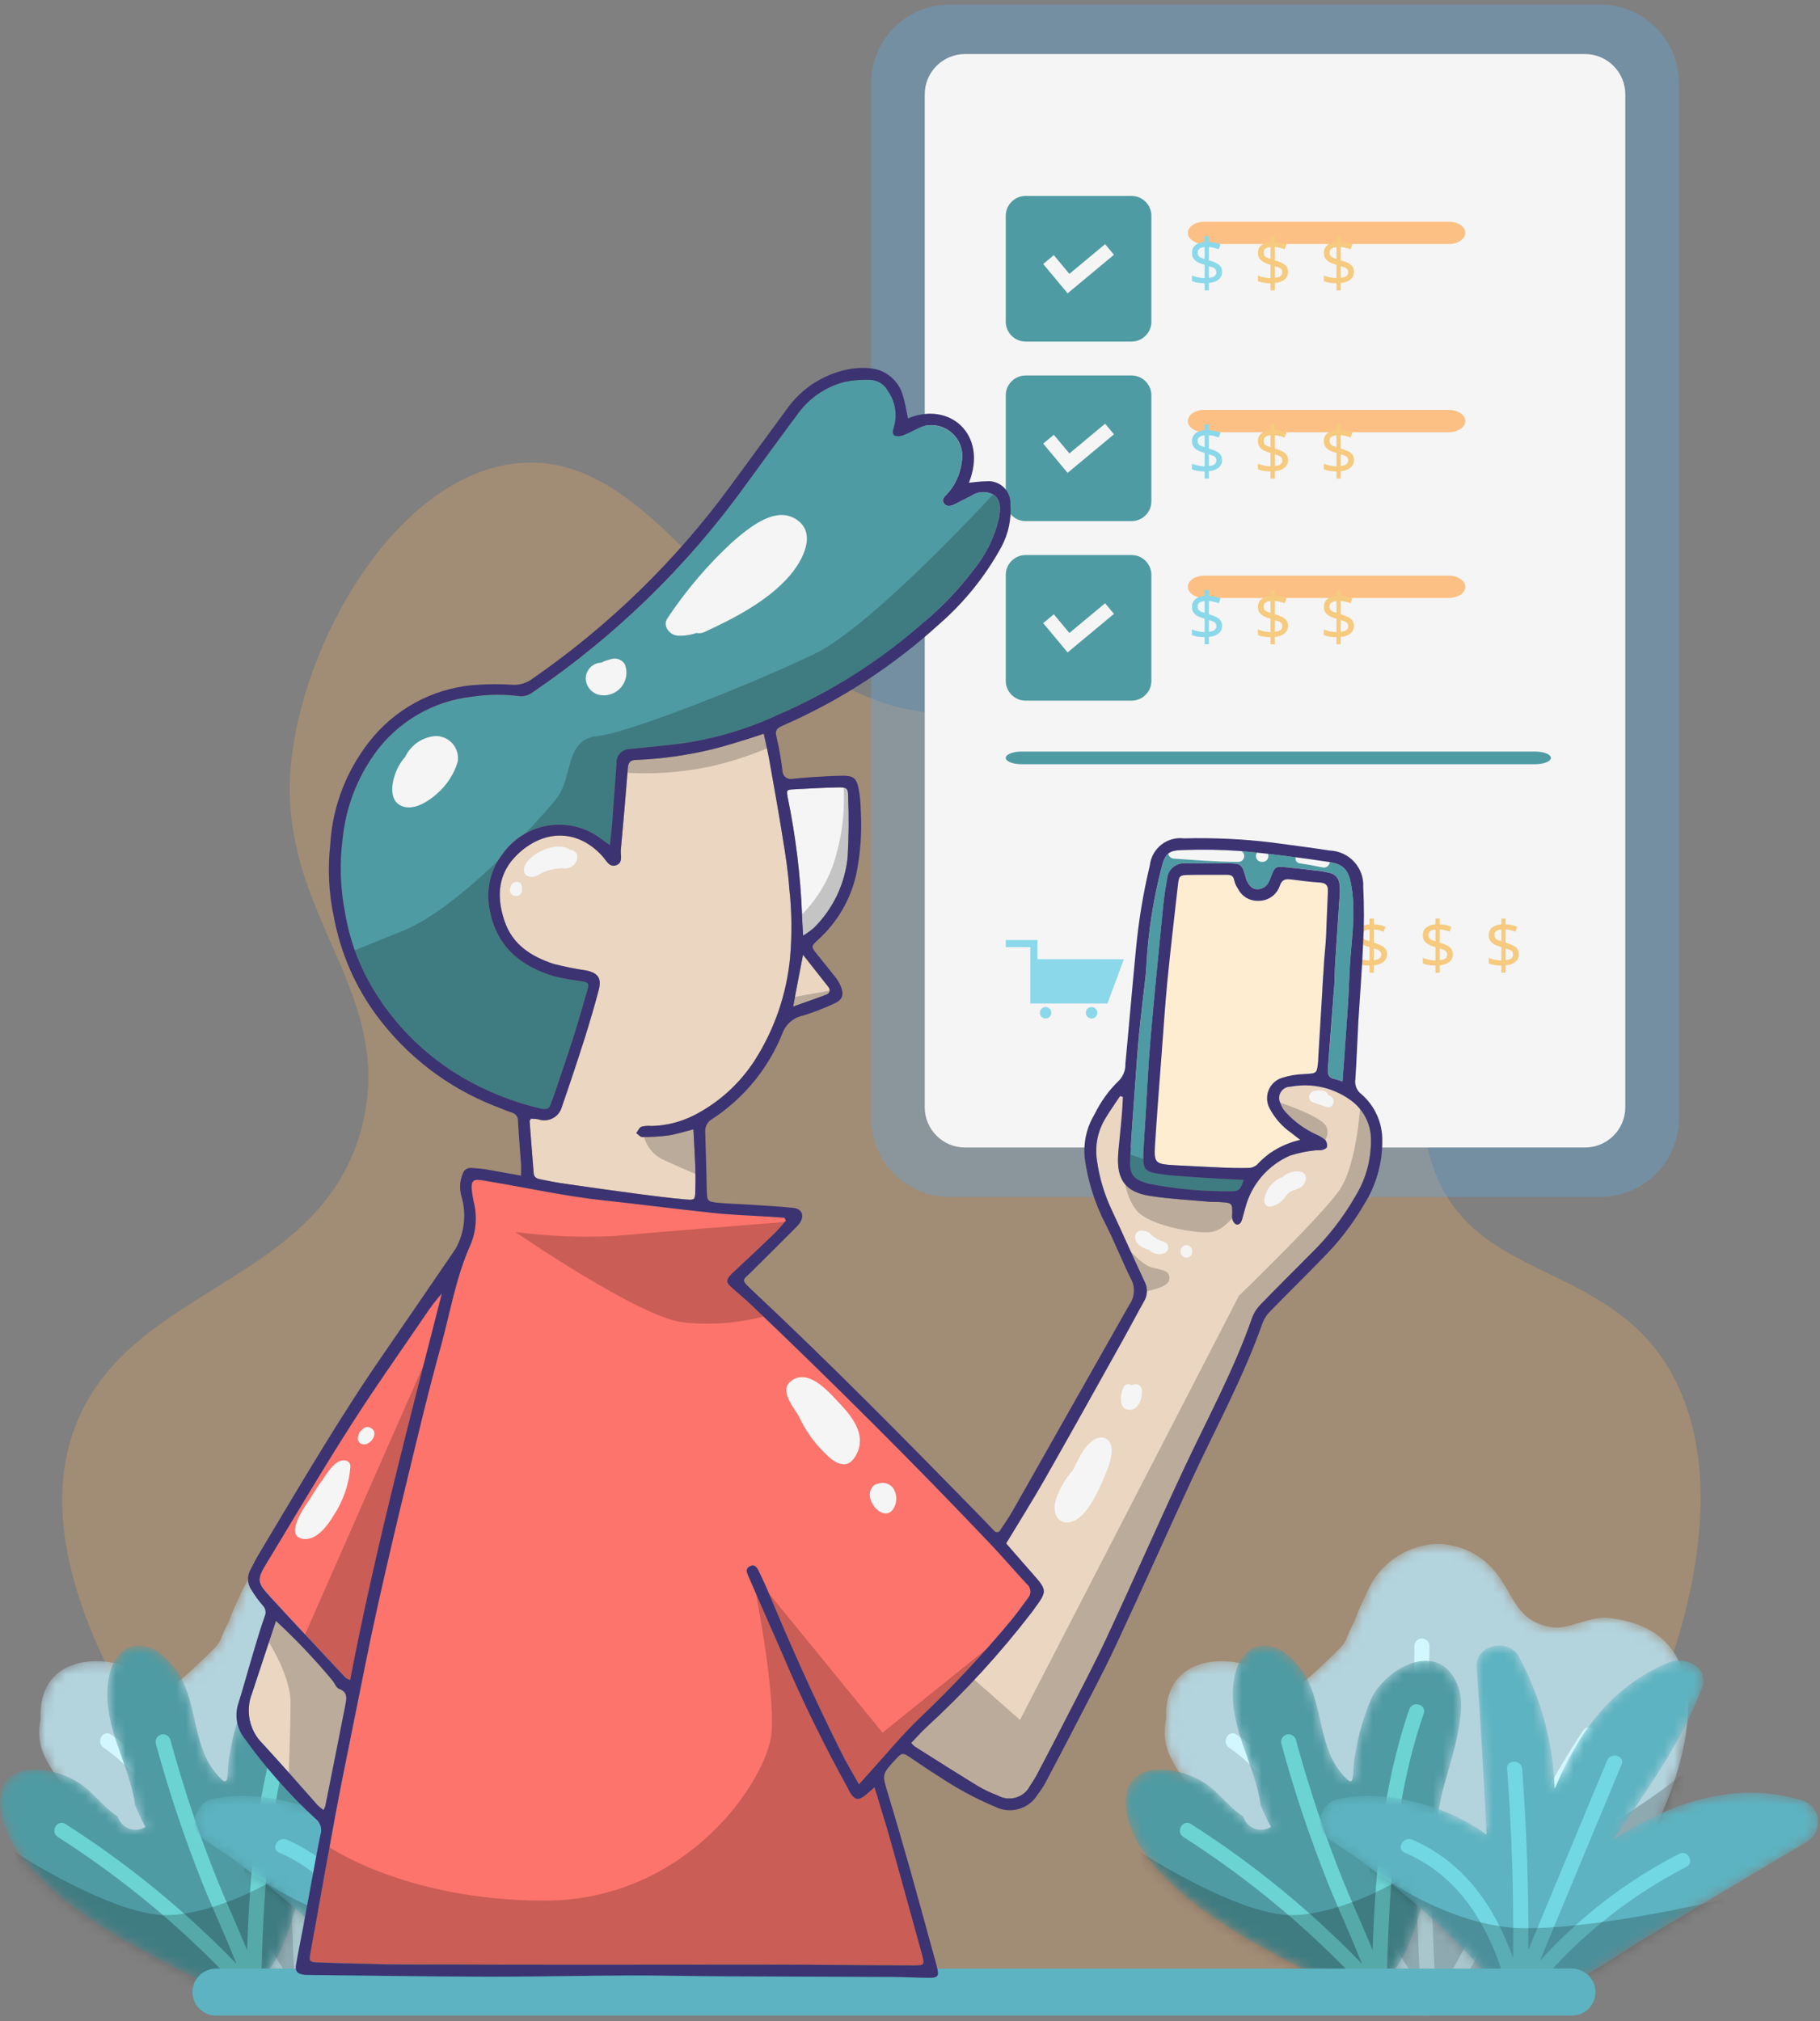<svg width="181" height="201" viewBox="0 0 181 201" fill="none" xmlns="http://www.w3.org/2000/svg">
<rect x="0" y="0" width="181" height="201" fill="#808080" stroke="none"/>
<g clip-path="url(#clip0_2669_355)">
<path opacity="0.27" d="M35.273 198.885C6.324 168.012 3.61 151.176 7.678 141.363C13.344 127.696 32.178 127.618 36.049 111.825C39.43 98.045 26.955 90.529 29.054 74.903C30.693 62.712 39.603 47.788 50.819 46.143C67.012 43.769 74.066 71.138 95.126 71.016C108.868 70.937 112.812 59.24 126.996 61.3C135.445 62.525 145.871 68.388 149.149 77.624C154.249 91.988 137.723 102.304 142.543 116.101C146.508 127.454 159.41 125.355 165.862 135.923C175.868 152.308 161.415 184.489 142.154 200.439L35.273 198.885Z" fill="#FEAE5E"/>
<mask id="mask0_2669_355" style="mask-type:luminance" maskUnits="userSpaceOnUse" x="115" y="153" width="53" height="45">
<path d="M159.915 160.891C158.173 160.712 156.052 162.031 154.478 161.831C150.778 161.365 150.594 158.585 148.722 156.335C148.011 155.452 147.11 154.742 146.086 154.258C145.062 153.773 143.941 153.526 142.808 153.536C141.515 153.607 140.259 153.992 139.149 154.658C138.039 155.325 137.108 156.252 136.438 157.361C135.751 158.666 135.145 160.012 134.623 161.391C133.353 163.79 134.534 162.739 131.59 165.534C128.426 168.54 129.096 167.669 125.898 166.211C121.349 164.141 115.673 165.035 115.971 170.983C115.671 172.258 115.83 173.598 116.419 174.768C118.234 178.522 122.375 181.811 125.106 184.895C128.13 188.31 131.197 193.106 135.356 195.253C141.376 198.362 150.955 197.323 156.313 193.344C163.383 188.086 176.344 162.584 159.915 160.891Z" fill="white"/>
</mask>
<g mask="url(#mask0_2669_355)">
<path d="M159.915 160.891C158.173 160.712 156.052 162.031 154.478 161.831C150.778 161.365 150.594 158.585 148.722 156.335C148.011 155.452 147.11 154.742 146.086 154.258C145.062 153.773 143.941 153.526 142.808 153.536C141.515 153.607 140.259 153.992 139.149 154.658C138.039 155.325 137.108 156.252 136.438 157.361C135.751 158.666 135.145 160.012 134.623 161.391C133.353 163.79 134.534 162.739 131.59 165.534C128.426 168.54 129.096 167.669 125.898 166.211C121.349 164.141 115.673 165.035 115.971 170.983C115.671 172.258 115.83 173.598 116.419 174.768C118.234 178.522 122.375 181.811 125.106 184.895C128.13 188.31 131.197 193.106 135.356 195.253C141.376 198.362 150.955 197.323 156.313 193.344C163.383 188.086 176.344 162.584 159.915 160.891Z" fill="#B3D3DD"/>
<path d="M141.113 197.4C137.869 192.301 134.646 187.188 131.382 182.103C129.032 178.441 126.583 175.023 122.978 172.497C122.186 171.944 121.439 173.239 122.222 173.788C126.372 176.695 128.92 181.017 131.589 185.214L139.822 198.156C140.343 198.963 141.637 198.215 141.113 197.4Z" fill="#D2F7FF"/>
<path d="M142.162 163.669C142.156 163.474 142.075 163.29 141.935 163.155C141.796 163.019 141.609 162.943 141.414 162.943C141.22 162.943 141.033 163.019 140.894 163.155C140.754 163.29 140.673 163.474 140.667 163.669C140.475 175.302 140.687 186.928 141.304 198.548C141.354 199.505 142.85 199.511 142.799 198.548C142.182 186.931 141.97 175.304 142.162 163.669Z" fill="#D2F7FF"/>
<path d="M157.417 172.127C151.969 180.368 148.232 189.559 143.204 198.046C143.107 198.217 143.082 198.419 143.133 198.608C143.185 198.797 143.308 198.959 143.478 199.058C143.647 199.157 143.849 199.185 144.039 199.137C144.229 199.089 144.393 198.968 144.495 198.8C149.522 190.313 153.26 181.125 158.708 172.881C159.239 172.076 157.945 171.325 157.417 172.127Z" fill="#D2F7FF"/>
<path opacity="0.2" d="M117.162 178.119C117.162 178.119 128.006 187.182 141.829 187.182C155.653 187.182 169.018 175.035 169.018 175.035V197.179H116.783L117.162 178.119Z" fill="black"/>
</g>
<mask id="mask1_2669_355" style="mask-type:luminance" maskUnits="userSpaceOnUse" x="111" y="163" width="35" height="35">
<path d="M145.047 167.815C143.354 163.011 138.194 165.6 136.476 168.707C135.68 170.477 135.122 172.344 134.816 174.261C134.314 176.397 135.041 178.391 133.273 176.181C130.997 173.333 131.601 168.952 129.366 165.951C126.732 162.414 123.131 163.007 122.659 167.467C122.193 171.868 124.822 175.439 125.371 179.525C125.675 180.263 126.017 180.984 126.396 181.687C126.154 181.839 125.881 181.932 125.598 181.961C125.315 181.989 125.029 181.952 124.762 181.851C124.496 181.751 124.256 181.59 124.062 181.381C123.868 181.173 123.725 180.922 123.644 180.65C122.128 179.695 121.099 178.038 119.486 177.121C115.956 175.115 110.858 175.407 112.141 180.762C113.948 188.273 126.503 194.364 132.662 197.327C132.67 197.327 132.678 197.329 132.684 197.333C135.21 198.681 137.815 197.993 139.68 194.274C141.933 189.771 142.308 183.962 143.25 179.077C143.779 176.343 146.065 170.703 145.047 167.815Z" fill="white"/>
</mask>
<g mask="url(#mask1_2669_355)">
<path d="M145.047 167.815C143.354 163.011 138.194 165.6 136.476 168.707C135.68 170.477 135.122 172.344 134.816 174.261C134.314 176.397 135.041 178.391 133.273 176.181C130.997 173.333 131.601 168.952 129.366 165.951C126.732 162.414 123.131 163.007 122.659 167.467C122.193 171.868 124.822 175.439 125.371 179.525C125.675 180.263 126.017 180.984 126.396 181.687C126.154 181.839 125.881 181.932 125.598 181.961C125.315 181.989 125.029 181.952 124.762 181.851C124.496 181.751 124.256 181.59 124.062 181.381C123.868 181.173 123.725 180.922 123.644 180.65C122.128 179.695 121.099 178.038 119.486 177.121C115.956 175.115 110.858 175.407 112.141 180.762C113.948 188.273 126.503 194.364 132.662 197.327C132.67 197.327 132.678 197.329 132.684 197.333C135.21 198.681 137.815 197.993 139.68 194.274C141.933 189.771 142.308 183.962 143.25 179.077C143.779 176.343 146.065 170.703 145.047 167.815Z" fill="#4F9BA3"/>
<path d="M141.592 170.398C141.906 169.487 140.463 169.095 140.15 170.002C137.48 177.758 136.788 185.833 136.509 193.953C135.561 191.604 134.485 189.303 133.535 186.946C131.714 182.39 130.157 177.734 128.871 172.999C128.813 172.814 128.686 172.658 128.515 172.565C128.345 172.471 128.145 172.448 127.958 172.499C127.771 172.55 127.611 172.673 127.512 172.84C127.413 173.007 127.383 173.206 127.428 173.395C128.716 178.128 130.273 182.784 132.092 187.34C133.165 190.006 134.408 192.607 135.436 195.285C130.337 190.003 124.633 185.34 118.442 181.393C117.626 180.873 116.877 182.167 117.688 182.684C124.595 187.094 130.881 192.408 136.38 198.483C136.38 198.656 136.371 198.833 136.368 199C136.357 199.15 136.399 199.3 136.486 199.424C136.573 199.548 136.699 199.638 136.845 199.679C136.863 199.756 136.887 199.832 136.905 199.913C137.125 200.846 138.568 200.453 138.348 199.517C138.295 199.293 138.231 199.077 138.169 198.858C138.225 198.73 138.242 198.588 138.219 198.45C138.195 198.313 138.132 198.185 138.037 198.082C138.004 198.044 137.967 198.008 137.932 197.966C137.919 197.918 137.908 197.869 137.894 197.821C138.107 188.537 138.541 179.257 141.592 170.398Z" fill="#6CD3D3"/>
<path opacity="0.2" d="M113.424 184.191C113.424 184.191 123.05 190.455 128.465 190.455C133.879 190.455 142.947 185.69 145.564 181.672V200.456H113.705L113.424 184.191Z" fill="black"/>
</g>
<mask id="mask2_2669_355" style="mask-type:luminance" maskUnits="userSpaceOnUse" x="131" y="163" width="50" height="36">
<path d="M179.207 179.029C172.71 177.064 166.117 179.197 160.452 182.954C163.704 178.11 167.174 173.393 169.271 167.85C170.045 165.806 167.569 164.656 165.997 165.311C159.982 167.817 156.903 172.54 154.615 177.885C154.453 173.281 153.23 168.777 151.041 164.724C150 162.844 146.683 163.559 146.85 165.841C147.257 171.375 147.571 176.918 147.839 182.457C143.595 179.298 137.148 177.87 132.923 178.948C132.505 179.073 132.132 179.315 131.848 179.646C131.564 179.976 131.382 180.382 131.322 180.814C131.263 181.246 131.329 181.686 131.512 182.081C131.696 182.477 131.99 182.811 132.359 183.043C137.515 186.355 142.235 190.3 146.411 194.786C146.497 194.875 146.591 194.956 146.69 195.031C147.339 196.069 148.272 196.9 149.379 197.425C150.486 197.949 151.72 198.145 152.935 197.99C156.627 197.697 160.39 194.663 163.4 192.87L179.727 183.142C180.102 182.914 180.403 182.583 180.593 182.189C180.784 181.794 180.856 181.352 180.801 180.918C180.746 180.483 180.566 180.073 180.283 179.738C180 179.404 179.627 179.158 179.207 179.031V179.029Z" fill="white"/>
</mask>
<g mask="url(#mask2_2669_355)">
<path d="M179.207 179.029C172.71 177.064 166.117 179.197 160.452 182.954C163.704 178.11 167.174 173.393 169.271 167.85C170.045 165.806 167.569 164.656 165.997 165.311C159.982 167.817 156.903 172.54 154.615 177.885C154.453 173.281 153.23 168.777 151.041 164.724C150 162.844 146.683 163.559 146.85 165.841C147.257 171.375 147.571 176.918 147.839 182.457C143.595 179.298 137.148 177.87 132.923 178.948C132.505 179.073 132.132 179.315 131.848 179.646C131.564 179.976 131.382 180.382 131.322 180.814C131.263 181.246 131.329 181.686 131.512 182.081C131.696 182.477 131.99 182.811 132.359 183.043C137.515 186.355 142.235 190.3 146.411 194.786C146.497 194.875 146.591 194.956 146.69 195.031C147.339 196.069 148.272 196.9 149.379 197.425C150.486 197.949 151.72 198.145 152.935 197.99C156.627 197.697 160.39 194.663 163.4 192.87L179.727 183.142C180.102 182.914 180.403 182.583 180.593 182.189C180.784 181.794 180.856 181.352 180.801 180.918C180.746 180.483 180.566 180.073 180.283 179.738C180 179.404 179.627 179.158 179.207 179.031V179.029Z" fill="#5DB3C1"/>
<path d="M166.972 184.362C161.764 187.05 157.081 190.65 153.145 194.991C155.852 188.486 158.559 181.981 161.266 175.475C161.634 174.589 160.19 174.203 159.824 175.08L151.992 193.909C152.03 187.905 151.826 181.905 151.38 175.91C151.309 174.956 149.813 174.949 149.884 175.91C150.35 182.169 150.549 188.432 150.481 194.701C148.658 189.661 145.635 185.177 140.447 182.951C139.574 182.577 138.799 183.859 139.684 184.234C145.691 186.81 148.545 192.483 150.084 198.487V198.497C150.059 198.578 150.052 198.662 150.063 198.746C149.684 199.255 149.297 199.758 148.934 200.283C148.388 201.074 149.677 201.835 150.217 201.046C150.366 200.831 150.528 200.63 150.683 200.416C150.795 200.493 150.926 200.538 151.062 200.547C151.197 200.557 151.333 200.53 151.454 200.469C151.576 200.409 151.68 200.317 151.754 200.204C151.829 200.09 151.872 199.959 151.879 199.823C151.891 199.474 151.895 199.113 151.9 198.758C156.155 193.288 161.555 188.815 167.72 185.651C168.569 185.213 167.825 183.916 166.972 184.362Z" fill="#71D7E2"/>
<path opacity="0.2" d="M136.222 185.779C136.222 185.779 143.885 191.758 151.729 191.758C159.574 191.758 171.443 188.862 171.443 188.862V198.112H136.037L136.222 185.779Z" fill="black"/>
</g>
<mask id="mask3_2669_355" style="mask-type:luminance" maskUnits="userSpaceOnUse" x="3" y="153" width="53" height="45">
<path d="M47.983 160.891C46.241 160.712 44.12 162.031 42.546 161.831C38.845 161.365 38.662 158.585 36.789 156.335C36.079 155.452 35.177 154.742 34.153 154.258C33.129 153.773 32.009 153.526 30.876 153.536C29.583 153.607 28.326 153.992 27.216 154.658C26.106 155.325 25.176 156.252 24.506 157.361C23.819 158.666 23.213 160.012 22.691 161.391C21.421 163.79 22.601 162.739 19.658 165.534C16.493 168.54 17.163 167.669 13.966 166.211C9.416 164.141 3.74 165.035 4.039 170.983C3.739 172.258 3.897 173.598 4.486 174.768C6.301 178.522 10.442 181.811 13.173 184.895C16.198 188.31 19.264 193.106 23.423 195.253C29.443 198.362 39.022 197.323 44.38 193.344C51.45 188.086 64.411 162.584 47.983 160.891Z" fill="white"/>
</mask>
<g mask="url(#mask3_2669_355)">
<path d="M47.983 160.891C46.241 160.712 44.12 162.031 42.546 161.831C38.845 161.365 38.662 158.585 36.789 156.335C36.079 155.452 35.177 154.742 34.153 154.258C33.129 153.773 32.009 153.526 30.876 153.536C29.583 153.607 28.326 153.992 27.216 154.658C26.106 155.325 25.176 156.252 24.506 157.361C23.819 158.666 23.213 160.012 22.691 161.391C21.421 163.79 22.601 162.739 19.658 165.534C16.493 168.54 17.163 167.669 13.966 166.211C9.416 164.141 3.74 165.035 4.039 170.983C3.739 172.258 3.897 173.598 4.486 174.768C6.301 178.522 10.442 181.811 13.173 184.895C16.198 188.31 19.264 193.106 23.423 195.253C29.443 198.362 39.022 197.323 44.38 193.344C51.45 188.086 64.411 162.584 47.983 160.891Z" fill="#B3D3DD"/>
<path d="M29.181 197.4C25.937 192.301 22.713 187.188 19.45 182.103C17.099 178.441 14.65 175.023 11.045 172.497C10.254 171.944 9.507 173.239 10.29 173.788C14.439 176.695 16.987 181.017 19.656 185.214L27.89 198.156C28.411 198.963 29.704 198.215 29.181 197.4Z" fill="#D2F7FF"/>
<path d="M30.23 163.669C30.224 163.475 30.143 163.29 30.003 163.155C29.863 163.019 29.677 162.944 29.482 162.944C29.288 162.944 29.101 163.019 28.962 163.155C28.822 163.29 28.741 163.475 28.735 163.669C28.542 175.302 28.754 186.929 29.372 198.548C29.422 199.505 30.918 199.511 30.866 198.548C30.253 186.931 30.041 175.305 30.23 163.669Z" fill="#D2F7FF"/>
<path d="M45.483 172.127C40.036 180.368 36.298 189.559 31.27 198.046C31.174 198.217 31.148 198.419 31.2 198.608C31.251 198.797 31.375 198.959 31.544 199.058C31.714 199.157 31.915 199.185 32.105 199.137C32.296 199.089 32.459 198.968 32.561 198.8C37.588 190.313 41.327 181.125 46.774 172.881C47.306 172.076 46.011 171.325 45.483 172.127Z" fill="#D2F7FF"/>
<path opacity="0.2" d="M5.23 178.119C5.23 178.119 16.073 187.182 29.897 187.182C43.72 187.182 57.086 175.035 57.086 175.035V197.179H4.851L5.23 178.119Z" fill="black"/>
</g>
<mask id="mask4_2669_355" style="mask-type:luminance" maskUnits="userSpaceOnUse" x="0" y="163" width="34" height="35">
<path d="M33.116 167.815C31.423 163.011 26.262 165.6 24.544 168.707C23.749 170.477 23.19 172.344 22.884 174.261C22.382 176.398 23.109 178.391 21.341 176.181C19.065 173.333 19.669 168.952 17.434 165.951C14.8 162.414 11.199 163.007 10.727 167.467C10.261 171.868 12.89 175.439 13.439 179.525C13.744 180.263 14.086 180.984 14.464 181.687C14.223 181.839 13.95 181.932 13.666 181.961C13.383 181.989 13.097 181.952 12.831 181.851C12.564 181.751 12.325 181.59 12.131 181.381C11.937 181.173 11.794 180.922 11.713 180.65C10.196 179.695 9.167 178.038 7.555 177.121C4.024 175.115 -1.073 175.407 0.209 180.762C2.016 188.273 14.571 194.364 20.73 197.327C20.738 197.327 20.746 197.329 20.753 197.333C23.278 198.681 25.883 197.993 27.748 194.274C30.001 189.771 30.376 183.962 31.319 179.077C31.847 176.343 34.134 170.703 33.116 167.815Z" fill="white"/>
</mask>
<g mask="url(#mask4_2669_355)">
<path d="M33.116 167.815C31.423 163.011 26.262 165.6 24.544 168.707C23.749 170.477 23.19 172.344 22.884 174.261C22.382 176.398 23.109 178.391 21.341 176.181C19.065 173.333 19.669 168.952 17.434 165.951C14.8 162.414 11.199 163.007 10.727 167.467C10.261 171.868 12.89 175.439 13.439 179.525C13.744 180.263 14.086 180.984 14.464 181.687C14.223 181.839 13.95 181.932 13.666 181.961C13.383 181.989 13.097 181.952 12.831 181.851C12.564 181.751 12.325 181.59 12.131 181.381C11.937 181.173 11.794 180.922 11.713 180.65C10.196 179.695 9.167 178.038 7.555 177.121C4.024 175.115 -1.073 175.407 0.209 180.762C2.016 188.273 14.571 194.364 20.73 197.327C20.738 197.327 20.746 197.329 20.753 197.333C23.278 198.681 25.883 197.993 27.748 194.274C30.001 189.771 30.376 183.962 31.319 179.077C31.847 176.343 34.134 170.703 33.116 167.815Z" fill="#4F9BA3"/>
<path d="M29.659 170.398C29.974 169.487 28.53 169.095 28.218 170.002C25.547 177.758 24.855 185.833 24.576 193.953C23.628 191.604 22.552 189.303 21.602 186.946C19.782 182.39 18.224 177.734 16.938 172.999C16.881 172.814 16.753 172.658 16.583 172.565C16.413 172.471 16.213 172.448 16.025 172.499C15.838 172.55 15.678 172.673 15.579 172.84C15.48 173.007 15.45 173.206 15.495 173.395C16.783 178.128 18.34 182.784 20.16 187.34C21.232 190.006 22.475 192.607 23.504 195.285C18.404 190.003 12.7 185.34 6.509 181.393C5.693 180.873 4.945 182.167 5.755 182.684C12.662 187.094 18.949 192.408 24.448 198.483C24.448 198.656 24.439 198.833 24.435 199C24.425 199.15 24.466 199.3 24.553 199.424C24.64 199.548 24.767 199.638 24.912 199.679C24.93 199.756 24.955 199.832 24.973 199.913C25.193 200.846 26.636 200.453 26.415 199.517C26.363 199.293 26.299 199.077 26.237 198.858C26.292 198.73 26.309 198.588 26.286 198.45C26.263 198.313 26.2 198.185 26.105 198.082C26.071 198.044 26.035 198.008 26 197.966C25.986 197.918 25.976 197.869 25.962 197.821C26.175 188.537 26.608 179.257 29.659 170.398Z" fill="#6CD3D3"/>
<path opacity="0.2" d="M1.492 184.191C1.492 184.191 11.115 190.455 16.533 190.455C21.951 190.455 31.015 185.69 33.632 181.672V200.456H1.772L1.492 184.191Z" fill="black"/>
</g>
<mask id="mask5_2669_355" style="mask-type:luminance" maskUnits="userSpaceOnUse" x="19" y="163" width="50" height="36">
<path d="M67.275 179.029C60.778 177.064 54.184 179.197 48.519 182.954C51.771 178.11 55.241 173.393 57.338 167.85C58.112 165.806 55.636 164.656 54.064 165.311C48.049 167.817 44.97 172.54 42.682 177.885C42.521 173.281 41.297 168.777 39.108 164.724C38.067 162.844 34.75 163.559 34.918 165.841C35.325 171.375 35.638 176.918 35.907 182.457C31.663 179.298 25.215 177.87 20.991 178.948C20.573 179.073 20.2 179.315 19.916 179.646C19.632 179.976 19.449 180.382 19.389 180.814C19.33 181.246 19.396 181.686 19.58 182.081C19.764 182.477 20.058 182.811 20.426 183.043C25.582 186.355 30.303 190.3 34.478 194.786C34.565 194.875 34.658 194.956 34.758 195.031C35.406 196.07 36.34 196.901 37.447 197.425C38.553 197.95 39.788 198.146 41.003 197.99C44.695 197.697 48.458 194.663 51.468 192.87L67.789 183.142C68.164 182.915 68.465 182.584 68.656 182.19C68.847 181.796 68.92 181.354 68.866 180.92C68.811 180.485 68.632 180.075 68.35 179.74C68.067 179.405 67.694 179.159 67.275 179.031V179.029Z" fill="white"/>
</mask>
<g mask="url(#mask5_2669_355)">
<path d="M67.275 179.029C60.778 177.064 54.184 179.197 48.519 182.954C51.771 178.11 55.241 173.393 57.338 167.85C58.112 165.806 55.636 164.656 54.064 165.311C48.049 167.817 44.97 172.54 42.682 177.885C42.521 173.281 41.297 168.777 39.108 164.724C38.067 162.844 34.75 163.559 34.918 165.841C35.325 171.375 35.638 176.918 35.907 182.457C31.663 179.298 25.215 177.87 20.991 178.948C20.573 179.073 20.2 179.315 19.916 179.646C19.632 179.976 19.449 180.382 19.389 180.814C19.33 181.246 19.396 181.686 19.58 182.081C19.764 182.477 20.058 182.811 20.426 183.043C25.582 186.355 30.303 190.3 34.478 194.786C34.565 194.875 34.658 194.956 34.758 195.031C35.406 196.07 36.34 196.901 37.447 197.425C38.553 197.95 39.788 198.146 41.003 197.99C44.695 197.697 48.458 194.663 51.468 192.87L67.789 183.142C68.164 182.915 68.465 182.584 68.656 182.19C68.847 181.796 68.92 181.354 68.866 180.92C68.811 180.485 68.632 180.075 68.35 179.74C68.067 179.405 67.694 179.159 67.275 179.031V179.029Z" fill="#5DB3C1"/>
<path d="M55.039 184.362C49.832 187.05 45.149 190.65 41.212 194.991C43.919 188.486 46.627 181.981 49.333 175.475C49.703 174.589 48.257 174.203 47.891 175.08L40.057 193.91C40.096 187.905 39.892 181.905 39.445 175.91C39.374 174.956 37.878 174.95 37.949 175.91C38.416 182.169 38.614 188.433 38.546 194.701C36.724 189.662 33.7 185.178 28.519 182.952C27.645 182.578 26.87 183.859 27.755 184.234C33.762 186.811 36.617 192.483 38.156 198.487V198.498C38.131 198.578 38.123 198.663 38.135 198.746C37.755 199.256 37.368 199.758 37.006 200.283C36.459 201.074 37.748 201.835 38.288 201.047C38.437 200.831 38.599 200.631 38.754 200.417C38.867 200.494 38.997 200.539 39.133 200.548C39.268 200.557 39.404 200.53 39.526 200.47C39.647 200.41 39.751 200.318 39.825 200.204C39.9 200.091 39.943 199.959 39.95 199.824C39.962 199.474 39.967 199.114 39.971 198.758C44.227 193.289 49.626 188.815 55.791 185.651C56.637 185.213 55.892 183.916 55.039 184.362Z" fill="#71D7E2"/>
<path opacity="0.2" d="M24.291 185.779C24.291 185.779 31.952 191.758 39.798 191.758C47.644 191.758 59.512 188.862 59.512 188.862V198.112H24.102L24.291 185.779Z" fill="black"/>
</g>
<path d="M156.338 200.441H21.475C20.856 200.441 20.263 200.195 19.826 199.757C19.388 199.32 19.143 198.727 19.143 198.108C19.143 197.49 19.388 196.897 19.826 196.459C20.263 196.022 20.856 195.776 21.475 195.776H156.338C156.957 195.776 157.55 196.022 157.987 196.459C158.425 196.897 158.67 197.49 158.67 198.108C158.67 198.727 158.425 199.32 157.987 199.757C157.55 200.195 156.957 200.441 156.338 200.441Z" fill="#5DB3C1"/>
<path d="M159.162 0.458H94.439C90.13 0.458 86.637 3.951 86.637 8.26V111.234C86.637 115.543 90.13 119.036 94.439 119.036H159.162C163.47 119.036 166.963 115.543 166.963 111.234V8.26C166.963 3.951 163.47 0.458 159.162 0.458Z" fill="#60A8E2" fill-opacity="0.35"/>
<path d="M157.626 5.375H95.976C93.76 5.375 91.965 7.171 91.965 9.386V110.106C91.965 112.321 93.76 114.117 95.976 114.117H157.626C159.841 114.117 161.637 112.321 161.637 110.106V9.386C161.637 7.171 159.841 5.375 157.626 5.375Z" fill="#F5F5F5"/>
<path d="M112.528 19.485H102.001C100.909 19.485 100.023 20.371 100.023 21.463V31.99C100.023 33.083 100.909 33.968 102.001 33.968H112.528C113.621 33.968 114.506 33.083 114.506 31.99V21.463C114.506 20.371 113.621 19.485 112.528 19.485Z" fill="#4F9BA3"/>
<path d="M112.528 37.341H102.001C100.909 37.341 100.023 38.226 100.023 39.319V49.846C100.023 50.938 100.909 51.824 102.001 51.824H112.528C113.621 51.824 114.506 50.938 114.506 49.846V39.319C114.506 38.226 113.621 37.341 112.528 37.341Z" fill="#4F9BA3"/>
<path d="M112.528 55.197H102.001C100.909 55.197 100.023 56.083 100.023 57.175V67.702C100.023 68.795 100.909 69.68 102.001 69.68H112.528C113.621 69.68 114.506 68.795 114.506 67.702V57.175C114.506 56.083 113.621 55.197 112.528 55.197Z" fill="#4F9BA3"/>
<path d="M144.088 24.269H119.771C118.866 24.269 118.132 23.772 118.132 23.159C118.132 22.546 118.865 22.048 119.771 22.048H144.088C144.994 22.048 145.728 22.545 145.727 23.159C145.727 23.772 144.993 24.269 144.088 24.269Z" fill="#FCC084"/>
<path d="M144.088 42.985H119.771C118.866 42.985 118.132 42.488 118.132 41.875C118.132 41.261 118.865 40.764 119.771 40.764H144.088C144.994 40.764 145.728 41.261 145.727 41.875C145.727 42.488 144.993 42.985 144.088 42.985Z" fill="#FCC084"/>
<path d="M144.088 59.468H119.771C118.866 59.468 118.132 58.971 118.132 58.358C118.132 57.745 118.865 57.247 119.771 57.247H144.088C144.994 57.247 145.728 57.744 145.727 58.358C145.727 58.971 144.993 59.468 144.088 59.468Z" fill="#FCC084"/>
<path d="M152.68 75.999H101.581C100.72 75.999 100.021 75.718 100.021 75.37C100.021 75.023 100.72 74.741 101.581 74.741H152.68C153.542 74.741 154.24 75.023 154.24 75.37C154.24 75.718 153.542 75.999 152.68 75.999Z" fill="#4F9BA3"/>
<path d="M119.8 28.171C119.558 28.167 119.323 28.147 119.094 28.112C118.866 28.072 118.681 28.019 118.541 27.953V27.393C118.69 27.463 118.881 27.525 119.114 27.578C119.347 27.63 119.576 27.659 119.8 27.663V26.331C119.585 26.27 119.396 26.204 119.233 26.134C119.075 26.059 118.945 25.976 118.844 25.883C118.743 25.791 118.666 25.685 118.613 25.567C118.565 25.444 118.541 25.303 118.541 25.145C118.541 24.929 118.591 24.745 118.692 24.591C118.798 24.437 118.945 24.316 119.134 24.228C119.323 24.136 119.545 24.083 119.8 24.07V23.49H120.222V24.063C120.455 24.068 120.666 24.094 120.855 24.142C121.048 24.186 121.224 24.241 121.382 24.307L121.204 24.795C121.064 24.738 120.908 24.69 120.736 24.65C120.569 24.606 120.398 24.578 120.222 24.564V25.89C120.512 25.973 120.754 26.063 120.947 26.16C121.141 26.252 121.286 26.369 121.382 26.509C121.483 26.646 121.534 26.824 121.534 27.044C121.534 27.351 121.42 27.602 121.191 27.795C120.963 27.984 120.64 28.101 120.222 28.145V28.877H119.8V28.171ZM120.222 27.63C120.481 27.604 120.67 27.545 120.789 27.452C120.908 27.356 120.967 27.233 120.967 27.083C120.967 26.973 120.945 26.883 120.901 26.813C120.857 26.738 120.78 26.674 120.67 26.622C120.565 26.569 120.415 26.518 120.222 26.47V27.63ZM119.8 24.578C119.642 24.587 119.512 24.615 119.411 24.663C119.31 24.707 119.233 24.767 119.18 24.841C119.132 24.916 119.108 25.002 119.108 25.099C119.108 25.213 119.127 25.312 119.167 25.395C119.211 25.474 119.283 25.543 119.385 25.6C119.486 25.652 119.624 25.701 119.8 25.745V24.578Z" fill="#8BD8EA"/>
<path d="M119.8 46.887C119.558 46.883 119.323 46.863 119.094 46.828C118.866 46.788 118.681 46.735 118.541 46.669V46.109C118.69 46.179 118.881 46.241 119.114 46.294C119.347 46.346 119.576 46.375 119.8 46.379V45.047C119.585 44.986 119.396 44.92 119.233 44.849C119.075 44.775 118.945 44.691 118.844 44.599C118.743 44.507 118.666 44.401 118.613 44.282C118.565 44.159 118.541 44.019 118.541 43.861C118.541 43.645 118.591 43.461 118.692 43.307C118.798 43.153 118.945 43.032 119.134 42.944C119.323 42.852 119.545 42.799 119.8 42.786V42.206H120.222V42.779C120.455 42.784 120.666 42.81 120.855 42.858C121.048 42.902 121.224 42.957 121.382 43.023L121.204 43.511C121.064 43.454 120.908 43.406 120.736 43.366C120.569 43.322 120.398 43.294 120.222 43.28V44.606C120.512 44.689 120.754 44.779 120.947 44.876C121.141 44.968 121.286 45.085 121.382 45.225C121.483 45.362 121.534 45.54 121.534 45.759C121.534 46.067 121.42 46.318 121.191 46.511C120.963 46.7 120.64 46.817 120.222 46.861V47.592H119.8V46.887ZM120.222 46.346C120.481 46.32 120.67 46.261 120.789 46.168C120.908 46.072 120.967 45.948 120.967 45.799C120.967 45.689 120.945 45.599 120.901 45.529C120.857 45.454 120.78 45.39 120.67 45.337C120.565 45.285 120.415 45.234 120.222 45.186V46.346ZM119.8 43.294C119.642 43.302 119.512 43.331 119.411 43.379C119.31 43.423 119.233 43.483 119.18 43.557C119.132 43.632 119.108 43.718 119.108 43.814C119.108 43.929 119.127 44.028 119.167 44.111C119.211 44.19 119.283 44.258 119.385 44.316C119.486 44.368 119.624 44.417 119.8 44.461V43.294Z" fill="#8BD8EA"/>
<path d="M119.8 63.37C119.558 63.366 119.323 63.346 119.094 63.311C118.866 63.271 118.681 63.219 118.541 63.153V62.592C118.69 62.663 118.881 62.724 119.114 62.777C119.347 62.83 119.576 62.858 119.8 62.863V61.531C119.585 61.469 119.396 61.403 119.233 61.333C119.075 61.258 118.945 61.175 118.844 61.082C118.743 60.99 118.666 60.885 118.613 60.766C118.565 60.643 118.541 60.502 118.541 60.344C118.541 60.129 118.591 59.944 118.692 59.79C118.798 59.636 118.945 59.515 119.134 59.428C119.323 59.335 119.545 59.282 119.8 59.269V58.689H120.222V59.263C120.455 59.267 120.666 59.293 120.855 59.342C121.048 59.386 121.224 59.441 121.382 59.507L121.204 59.995C121.064 59.937 120.908 59.889 120.736 59.849C120.569 59.806 120.398 59.777 120.222 59.764V61.089C120.512 61.172 120.754 61.263 120.947 61.359C121.141 61.452 121.286 61.568 121.382 61.709C121.483 61.845 121.534 62.023 121.534 62.243C121.534 62.55 121.42 62.801 121.191 62.995C120.963 63.184 120.64 63.3 120.222 63.344V64.076H119.8V63.37ZM120.222 62.83C120.481 62.803 120.67 62.744 120.789 62.652C120.908 62.555 120.967 62.432 120.967 62.282C120.967 62.172 120.945 62.082 120.901 62.012C120.857 61.937 120.78 61.874 120.67 61.821C120.565 61.768 120.415 61.718 120.222 61.669V62.83ZM119.8 59.777C119.642 59.786 119.512 59.814 119.411 59.863C119.31 59.907 119.233 59.966 119.18 60.041C119.132 60.115 119.108 60.201 119.108 60.298C119.108 60.412 119.127 60.511 119.167 60.594C119.211 60.674 119.283 60.742 119.385 60.799C119.486 60.852 119.624 60.9 119.8 60.944V59.777Z" fill="#8BD8EA"/>
<path d="M126.358 28.171C126.116 28.167 125.881 28.147 125.652 28.112C125.424 28.072 125.239 28.019 125.098 27.953V27.393C125.248 27.463 125.439 27.525 125.672 27.578C125.905 27.63 126.133 27.659 126.358 27.663V26.331C126.142 26.27 125.953 26.204 125.791 26.134C125.632 26.059 125.503 25.976 125.402 25.883C125.3 25.791 125.224 25.685 125.171 25.567C125.122 25.444 125.098 25.303 125.098 25.145C125.098 24.929 125.149 24.745 125.25 24.591C125.355 24.437 125.503 24.316 125.692 24.228C125.881 24.136 126.103 24.083 126.358 24.07V23.49H126.78V24.063C127.013 24.068 127.223 24.094 127.413 24.142C127.606 24.186 127.782 24.241 127.94 24.307L127.762 24.795C127.621 24.738 127.465 24.69 127.294 24.65C127.127 24.606 126.955 24.578 126.78 24.564V25.89C127.07 25.973 127.311 26.063 127.505 26.16C127.698 26.252 127.843 26.369 127.94 26.509C128.041 26.646 128.092 26.824 128.092 27.044C128.092 27.351 127.977 27.602 127.749 27.795C127.52 27.984 127.197 28.101 126.78 28.145V28.877H126.358V28.171ZM126.78 27.63C127.039 27.604 127.228 27.545 127.347 27.452C127.465 27.356 127.525 27.233 127.525 27.083C127.525 26.973 127.503 26.883 127.459 26.813C127.415 26.738 127.338 26.674 127.228 26.622C127.122 26.569 126.973 26.518 126.78 26.47V27.63ZM126.358 24.578C126.199 24.587 126.07 24.615 125.969 24.663C125.867 24.707 125.791 24.767 125.738 24.841C125.689 24.916 125.665 25.002 125.665 25.099C125.665 25.213 125.685 25.312 125.725 25.395C125.769 25.474 125.841 25.543 125.942 25.6C126.043 25.652 126.182 25.701 126.358 25.745V24.578Z" fill="#F6CA7F"/>
<path d="M126.358 46.887C126.116 46.883 125.881 46.863 125.652 46.828C125.424 46.788 125.239 46.735 125.098 46.669V46.109C125.248 46.179 125.439 46.241 125.672 46.294C125.905 46.346 126.133 46.375 126.358 46.379V45.047C126.142 44.986 125.953 44.92 125.791 44.849C125.632 44.775 125.503 44.691 125.402 44.599C125.3 44.507 125.224 44.401 125.171 44.282C125.122 44.159 125.098 44.019 125.098 43.861C125.098 43.645 125.149 43.461 125.25 43.307C125.355 43.153 125.503 43.032 125.692 42.944C125.881 42.852 126.103 42.799 126.358 42.786V42.206H126.78V42.779C127.013 42.784 127.223 42.81 127.413 42.858C127.606 42.902 127.782 42.957 127.94 43.023L127.762 43.511C127.621 43.454 127.465 43.406 127.294 43.366C127.127 43.322 126.955 43.294 126.78 43.28V44.606C127.07 44.689 127.311 44.779 127.505 44.876C127.698 44.968 127.843 45.085 127.94 45.225C128.041 45.362 128.092 45.54 128.092 45.759C128.092 46.067 127.977 46.318 127.749 46.511C127.52 46.7 127.197 46.817 126.78 46.861V47.592H126.358V46.887ZM126.78 46.346C127.039 46.32 127.228 46.261 127.347 46.168C127.465 46.072 127.525 45.948 127.525 45.799C127.525 45.689 127.503 45.599 127.459 45.529C127.415 45.454 127.338 45.39 127.228 45.337C127.122 45.285 126.973 45.234 126.78 45.186V46.346ZM126.358 43.294C126.199 43.302 126.07 43.331 125.969 43.379C125.867 43.423 125.791 43.483 125.738 43.557C125.689 43.632 125.665 43.718 125.665 43.814C125.665 43.929 125.685 44.028 125.725 44.111C125.769 44.19 125.841 44.258 125.942 44.316C126.043 44.368 126.182 44.417 126.358 44.461V43.294Z" fill="#F6CA7F"/>
<path d="M126.358 63.37C126.116 63.366 125.881 63.346 125.652 63.311C125.424 63.271 125.239 63.219 125.098 63.153V62.592C125.248 62.663 125.439 62.724 125.672 62.777C125.905 62.83 126.133 62.858 126.358 62.863V61.531C126.142 61.469 125.953 61.403 125.791 61.333C125.632 61.258 125.503 61.175 125.402 61.082C125.3 60.99 125.224 60.885 125.171 60.766C125.122 60.643 125.098 60.502 125.098 60.344C125.098 60.129 125.149 59.944 125.25 59.79C125.355 59.636 125.503 59.515 125.692 59.428C125.881 59.335 126.103 59.282 126.358 59.269V58.689H126.78V59.263C127.013 59.267 127.223 59.293 127.413 59.342C127.606 59.386 127.782 59.441 127.94 59.507L127.762 59.995C127.621 59.937 127.465 59.889 127.294 59.849C127.127 59.806 126.955 59.777 126.78 59.764V61.089C127.07 61.172 127.311 61.263 127.505 61.359C127.698 61.452 127.843 61.568 127.94 61.709C128.041 61.845 128.092 62.023 128.092 62.243C128.092 62.55 127.977 62.801 127.749 62.995C127.52 63.184 127.197 63.3 126.78 63.344V64.076H126.358V63.37ZM126.78 62.83C127.039 62.803 127.228 62.744 127.347 62.652C127.465 62.555 127.525 62.432 127.525 62.282C127.525 62.172 127.503 62.082 127.459 62.012C127.415 61.937 127.338 61.874 127.228 61.821C127.122 61.768 126.973 61.718 126.78 61.669V62.83ZM126.358 59.777C126.199 59.786 126.07 59.814 125.969 59.863C125.867 59.907 125.791 59.966 125.738 60.041C125.689 60.115 125.665 60.201 125.665 60.298C125.665 60.412 125.685 60.511 125.725 60.594C125.769 60.674 125.841 60.742 125.942 60.799C126.043 60.852 126.182 60.9 126.358 60.944V59.777Z" fill="#F6CA7F"/>
<path d="M132.915 28.171C132.673 28.167 132.438 28.147 132.21 28.112C131.981 28.072 131.797 28.019 131.656 27.953V27.393C131.805 27.463 131.997 27.525 132.229 27.578C132.462 27.63 132.691 27.659 132.915 27.663V26.331C132.7 26.27 132.511 26.204 132.348 26.134C132.19 26.059 132.06 25.976 131.959 25.883C131.858 25.791 131.781 25.685 131.728 25.567C131.68 25.444 131.656 25.303 131.656 25.145C131.656 24.929 131.706 24.745 131.808 24.591C131.913 24.437 132.06 24.316 132.249 24.228C132.438 24.136 132.66 24.083 132.915 24.07V23.49H133.337V24.063C133.57 24.068 133.781 24.094 133.97 24.142C134.164 24.186 134.339 24.241 134.498 24.307L134.32 24.795C134.179 24.738 134.023 24.69 133.851 24.65C133.684 24.606 133.513 24.578 133.337 24.564V25.89C133.627 25.973 133.869 26.063 134.062 26.16C134.256 26.252 134.401 26.369 134.498 26.509C134.599 26.646 134.649 26.824 134.649 27.044C134.649 27.351 134.535 27.602 134.306 27.795C134.078 27.984 133.755 28.101 133.337 28.145V28.877H132.915V28.171ZM133.337 27.63C133.596 27.604 133.786 27.545 133.904 27.452C134.023 27.356 134.082 27.233 134.082 27.083C134.082 26.973 134.06 26.883 134.016 26.813C133.972 26.738 133.895 26.674 133.786 26.622C133.68 26.569 133.531 26.518 133.337 26.47V27.63ZM132.915 24.578C132.757 24.587 132.627 24.615 132.526 24.663C132.425 24.707 132.348 24.767 132.295 24.841C132.247 24.916 132.223 25.002 132.223 25.099C132.223 25.213 132.243 25.312 132.282 25.395C132.326 25.474 132.399 25.543 132.5 25.6C132.601 25.652 132.739 25.701 132.915 25.745V24.578Z" fill="#F6CA7F"/>
<path d="M132.915 46.887C132.673 46.883 132.438 46.863 132.21 46.828C131.981 46.788 131.797 46.735 131.656 46.669V46.109C131.805 46.179 131.997 46.241 132.229 46.294C132.462 46.346 132.691 46.375 132.915 46.379V45.047C132.7 44.986 132.511 44.92 132.348 44.849C132.19 44.775 132.06 44.691 131.959 44.599C131.858 44.507 131.781 44.401 131.728 44.282C131.68 44.159 131.656 44.019 131.656 43.861C131.656 43.645 131.706 43.461 131.808 43.307C131.913 43.153 132.06 43.032 132.249 42.944C132.438 42.852 132.66 42.799 132.915 42.786V42.206H133.337V42.779C133.57 42.784 133.781 42.81 133.97 42.858C134.164 42.902 134.339 42.957 134.498 43.023L134.32 43.511C134.179 43.454 134.023 43.406 133.851 43.366C133.684 43.322 133.513 43.294 133.337 43.28V44.606C133.627 44.689 133.869 44.779 134.062 44.876C134.256 44.968 134.401 45.085 134.498 45.225C134.599 45.362 134.649 45.54 134.649 45.759C134.649 46.067 134.535 46.318 134.306 46.511C134.078 46.7 133.755 46.817 133.337 46.861V47.592H132.915V46.887ZM133.337 46.346C133.596 46.32 133.786 46.261 133.904 46.168C134.023 46.072 134.082 45.948 134.082 45.799C134.082 45.689 134.06 45.599 134.016 45.529C133.972 45.454 133.895 45.39 133.786 45.337C133.68 45.285 133.531 45.234 133.337 45.186V46.346ZM132.915 43.294C132.757 43.302 132.627 43.331 132.526 43.379C132.425 43.423 132.348 43.483 132.295 43.557C132.247 43.632 132.223 43.718 132.223 43.814C132.223 43.929 132.243 44.028 132.282 44.111C132.326 44.19 132.399 44.258 132.5 44.316C132.601 44.368 132.739 44.417 132.915 44.461V43.294Z" fill="#F6CA7F"/>
<path d="M132.915 63.37C132.673 63.366 132.438 63.346 132.21 63.311C131.981 63.271 131.797 63.219 131.656 63.153V62.592C131.805 62.663 131.997 62.724 132.229 62.777C132.462 62.83 132.691 62.858 132.915 62.863V61.531C132.7 61.469 132.511 61.403 132.348 61.333C132.19 61.258 132.06 61.175 131.959 61.082C131.858 60.99 131.781 60.885 131.728 60.766C131.68 60.643 131.656 60.502 131.656 60.344C131.656 60.129 131.706 59.944 131.808 59.79C131.913 59.636 132.06 59.515 132.249 59.428C132.438 59.335 132.66 59.282 132.915 59.269V58.689H133.337V59.263C133.57 59.267 133.781 59.293 133.97 59.342C134.164 59.386 134.339 59.441 134.498 59.507L134.32 59.995C134.179 59.937 134.023 59.889 133.851 59.849C133.684 59.806 133.513 59.777 133.337 59.764V61.089C133.627 61.172 133.869 61.263 134.062 61.359C134.256 61.452 134.401 61.568 134.498 61.709C134.599 61.845 134.649 62.023 134.649 62.243C134.649 62.55 134.535 62.801 134.306 62.995C134.078 63.184 133.755 63.3 133.337 63.344V64.076H132.915V63.37ZM133.337 62.83C133.596 62.803 133.786 62.744 133.904 62.652C134.023 62.555 134.082 62.432 134.082 62.282C134.082 62.172 134.06 62.082 134.016 62.012C133.972 61.937 133.895 61.874 133.786 61.821C133.68 61.768 133.531 61.718 133.337 61.669V62.83ZM132.915 59.777C132.757 59.786 132.627 59.814 132.526 59.863C132.425 59.907 132.348 59.966 132.295 60.041C132.247 60.115 132.223 60.201 132.223 60.298C132.223 60.412 132.243 60.511 132.282 60.594C132.326 60.674 132.399 60.742 132.5 60.799C132.601 60.852 132.739 60.9 132.915 60.944V59.777Z" fill="#F6CA7F"/>
<path d="M130.353 99.002V99.841H129.952V99.033C129.403 99.033 128.957 98.922 128.615 98.701V98.029C128.764 98.16 128.968 98.271 129.225 98.361C129.485 98.449 129.728 98.492 129.952 98.492V96.514C129.385 96.241 129.018 95.99 128.851 95.761C128.683 95.529 128.599 95.256 128.599 94.942C128.599 94.569 128.727 94.247 128.982 93.976C129.237 93.703 129.56 93.54 129.952 93.486V92.79H130.353V93.47C130.858 93.486 131.207 93.558 131.4 93.686V94.343C131.138 94.137 130.789 94.026 130.353 94.011V96.051C130.889 96.306 131.255 96.553 131.451 96.793C131.649 97.029 131.748 97.3 131.748 97.604C131.748 97.969 131.624 98.277 131.377 98.527C131.133 98.774 130.791 98.933 130.353 99.002ZM129.952 95.834V94.034C129.735 94.078 129.564 94.174 129.438 94.324C129.312 94.471 129.249 94.65 129.249 94.861C129.249 95.082 129.3 95.264 129.403 95.406C129.506 95.547 129.689 95.69 129.952 95.834ZM130.353 96.715V98.461C130.85 98.353 131.099 98.085 131.099 97.658C131.099 97.302 130.85 96.988 130.353 96.715Z" fill="#8BD8EA"/>
<path d="M136.199 96.028C135.958 96.024 135.722 96.004 135.494 95.969C135.265 95.93 135.081 95.877 134.94 95.811V95.251C135.089 95.321 135.281 95.382 135.514 95.435C135.747 95.488 135.975 95.516 136.199 95.521V94.189C135.984 94.127 135.795 94.061 135.632 93.991C135.474 93.916 135.344 93.833 135.243 93.741C135.142 93.648 135.065 93.543 135.013 93.424C134.964 93.301 134.94 93.16 134.94 93.002C134.94 92.787 134.991 92.602 135.092 92.448C135.197 92.294 135.344 92.174 135.533 92.086C135.722 91.993 135.944 91.941 136.199 91.927V91.347H136.621V91.921C136.854 91.925 137.065 91.952 137.254 92C137.448 92.044 137.624 92.099 137.782 92.165L137.604 92.653C137.463 92.596 137.307 92.547 137.136 92.508C136.969 92.464 136.797 92.435 136.621 92.422V93.747C136.911 93.831 137.153 93.921 137.347 94.017C137.54 94.11 137.685 94.226 137.782 94.367C137.883 94.503 137.933 94.681 137.933 94.901C137.933 95.209 137.819 95.459 137.591 95.653C137.362 95.842 137.039 95.958 136.621 96.002V96.734H136.199V96.028ZM136.621 95.488C136.881 95.462 137.07 95.402 137.188 95.31C137.307 95.213 137.366 95.09 137.366 94.941C137.366 94.831 137.344 94.741 137.3 94.67C137.257 94.596 137.18 94.532 137.07 94.479C136.964 94.426 136.815 94.376 136.621 94.327V95.488ZM136.199 92.435C136.041 92.444 135.911 92.472 135.81 92.521C135.709 92.565 135.632 92.624 135.58 92.699C135.531 92.774 135.507 92.859 135.507 92.956C135.507 93.07 135.527 93.169 135.566 93.253C135.61 93.332 135.683 93.4 135.784 93.457C135.885 93.51 136.024 93.558 136.199 93.602V92.435Z" fill="#F6CA7F"/>
<path d="M142.756 96.028C142.514 96.024 142.279 96.004 142.051 95.969C141.822 95.93 141.637 95.877 141.497 95.811V95.251C141.646 95.321 141.837 95.382 142.07 95.435C142.303 95.488 142.532 95.516 142.756 95.521V94.189C142.541 94.127 142.352 94.061 142.189 93.991C142.031 93.916 141.901 93.833 141.8 93.741C141.699 93.648 141.622 93.543 141.569 93.424C141.521 93.301 141.497 93.16 141.497 93.002C141.497 92.787 141.547 92.602 141.648 92.448C141.754 92.294 141.901 92.174 142.09 92.086C142.279 91.993 142.501 91.941 142.756 91.927V91.347H143.178V91.921C143.411 91.925 143.622 91.952 143.811 92C144.004 92.044 144.18 92.099 144.338 92.165L144.16 92.653C144.02 92.596 143.864 92.547 143.692 92.508C143.525 92.464 143.354 92.435 143.178 92.422V93.747C143.468 93.831 143.71 93.921 143.903 94.017C144.097 94.11 144.242 94.226 144.338 94.367C144.44 94.503 144.49 94.681 144.49 94.901C144.49 95.209 144.376 95.459 144.147 95.653C143.919 95.842 143.596 95.958 143.178 96.002V96.734H142.756V96.028ZM143.178 95.488C143.437 95.462 143.626 95.402 143.745 95.31C143.864 95.213 143.923 95.09 143.923 94.941C143.923 94.831 143.901 94.741 143.857 94.67C143.813 94.596 143.736 94.532 143.626 94.479C143.521 94.426 143.371 94.376 143.178 94.327V95.488ZM142.756 92.435C142.598 92.444 142.468 92.472 142.367 92.521C142.266 92.565 142.189 92.624 142.136 92.699C142.088 92.774 142.064 92.859 142.064 92.956C142.064 93.07 142.083 93.169 142.123 93.253C142.167 93.332 142.24 93.4 142.341 93.457C142.442 93.51 142.58 93.558 142.756 93.602V92.435Z" fill="#F6CA7F"/>
<path d="M149.314 96.028C149.072 96.024 148.837 96.004 148.608 95.969C148.38 95.93 148.195 95.877 148.054 95.811V95.251C148.204 95.321 148.395 95.382 148.628 95.435C148.861 95.488 149.089 95.516 149.314 95.521V94.189C149.098 94.127 148.909 94.061 148.747 93.991C148.588 93.916 148.459 93.833 148.358 93.741C148.256 93.648 148.18 93.543 148.127 93.424C148.078 93.301 148.054 93.16 148.054 93.002C148.054 92.787 148.105 92.602 148.206 92.448C148.311 92.294 148.459 92.174 148.648 92.086C148.837 91.993 149.059 91.941 149.314 91.927V91.347H149.736V91.921C149.969 91.925 150.18 91.952 150.369 92C150.562 92.044 150.738 92.099 150.896 92.165L150.718 92.653C150.577 92.596 150.421 92.547 150.25 92.508C150.083 92.464 149.911 92.435 149.736 92.422V93.747C150.026 93.831 150.267 93.921 150.461 94.017C150.654 94.11 150.799 94.226 150.896 94.367C150.997 94.503 151.048 94.681 151.048 94.901C151.048 95.209 150.933 95.459 150.705 95.653C150.476 95.842 150.153 95.958 149.736 96.002V96.734H149.314V96.028ZM149.736 95.488C149.995 95.462 150.184 95.402 150.303 95.31C150.421 95.213 150.481 95.09 150.481 94.941C150.481 94.831 150.459 94.741 150.415 94.67C150.371 94.596 150.294 94.532 150.184 94.479C150.078 94.426 149.929 94.376 149.736 94.327V95.488ZM149.314 92.435C149.155 92.444 149.026 92.472 148.925 92.521C148.824 92.565 148.747 92.624 148.694 92.699C148.645 92.774 148.621 92.859 148.621 92.956C148.621 93.07 148.641 93.169 148.681 93.253C148.725 93.332 148.797 93.4 148.898 93.457C148.999 93.51 149.138 93.558 149.314 93.602V92.435Z" fill="#F6CA7F"/>
<path d="M103.176 95.388V93.482H100.023V94.191H102.466V99.796H110.14L111.769 95.393L103.176 95.388Z" fill="#8BD8EA"/>
<path d="M104.556 100.716C104.556 100.829 104.522 100.939 104.459 101.033C104.397 101.127 104.307 101.2 104.203 101.243C104.099 101.286 103.984 101.298 103.873 101.275C103.763 101.253 103.661 101.199 103.581 101.119C103.501 101.039 103.447 100.937 103.425 100.827C103.403 100.716 103.414 100.601 103.458 100.497C103.501 100.393 103.574 100.303 103.668 100.241C103.762 100.178 103.872 100.145 103.985 100.145C104.06 100.145 104.134 100.159 104.204 100.188C104.273 100.217 104.336 100.259 104.389 100.312C104.442 100.365 104.484 100.428 104.513 100.497C104.541 100.567 104.556 100.641 104.556 100.716Z" fill="#8BD8EA"/>
<path d="M109.129 100.716C109.129 100.829 109.095 100.94 109.032 101.034C108.969 101.128 108.88 101.201 108.776 101.244C108.671 101.288 108.556 101.299 108.445 101.277C108.335 101.255 108.233 101.2 108.153 101.12C108.073 101.04 108.018 100.939 107.996 100.828C107.974 100.717 107.986 100.602 108.029 100.497C108.072 100.393 108.145 100.304 108.239 100.241C108.333 100.178 108.444 100.145 108.557 100.145C108.709 100.145 108.854 100.205 108.961 100.312C109.068 100.419 109.129 100.565 109.129 100.716Z" fill="#8BD8EA"/>
<path d="M106.351 27.238L104.802 25.378L103.747 26.256L105.296 28.116L106.175 29.172L107.23 28.293L110.783 25.335L109.904 24.28L106.351 27.238Z" fill="#F5F5F5"/>
<path d="M106.351 45.094L104.802 43.234L103.747 44.113L105.296 45.973L106.175 47.028L107.23 46.148L110.783 43.191L109.904 42.136L106.351 45.094Z" fill="#F5F5F5"/>
<path d="M106.351 62.949L104.802 61.089L103.747 61.968L105.296 63.828L106.175 64.883L107.23 64.004L110.783 61.047L109.904 59.992L106.351 62.949Z" fill="#F5F5F5"/>
<path d="M102.14 157.542C100.921 156.246 99.781 154.887 98.554 153.598C90.807 145.427 82.814 137.491 74.677 129.719C74.044 129.117 73.372 128.579 72.732 127.994C72.216 127.528 72.208 127.306 72.637 126.807C72.778 126.643 72.95 126.511 73.103 126.363C74.393 125.143 75.697 123.941 76.97 122.706C77.4 122.3 77.761 121.823 78.15 121.387C78.103 121.294 78.064 121.189 78.018 121.098C77.511 121.066 76.996 121.028 76.487 120.988C74.675 120.872 72.847 120.817 71.043 120.629C67.34 120.239 63.646 119.755 59.943 119.356C56.24 118.957 52.609 118.154 48.938 117.536C47.016 117.216 46.605 116.919 47.086 119.411C47.468 120.834 47.376 122.343 46.822 123.708C46.058 125.477 45.454 127.311 45.018 129.188C44.619 129.079 44.198 129.075 43.797 129.177L43.941 128.617C43.719 128.863 43.519 129.119 43.319 129.374C42.871 129.633 42.517 130.027 42.308 130.5C42.197 130.734 42.105 130.967 42 131.2C39.609 134.698 37.16 138.162 34.888 141.734C32.045 146.179 29.366 150.733 26.632 155.251C25.492 157.132 25.5 157.289 27.027 158.943C29.456 161.591 31.916 164.207 34.373 166.832C34.42 166.887 34.521 166.902 34.825 167.05C34.834 167.007 34.844 166.964 34.852 166.918C35.202 167.107 35.587 167.222 35.983 167.258C35.682 168.756 35.383 170.254 35.084 171.751C34.466 174.806 33.849 177.853 33.28 180.916C32.463 185.289 31.694 189.671 30.898 194.046C30.709 195.076 30.7 195.116 31.83 195.148C34.689 195.241 37.544 195.351 40.407 195.357C51.818 195.382 63.231 195.365 74.635 195.365C76.455 195.365 78.282 195.365 80.102 195.373C83.703 195.396 87.296 195.435 90.897 195.443C91.929 195.451 91.976 195.365 91.713 194.412C90.663 190.625 89.636 186.833 88.573 183.047C88.082 181.304 87.534 179.579 86.973 177.712C86.577 178.062 86.331 178.295 86.067 178.503C85.355 179.065 85.017 179.002 84.513 178.206C84.451 178.093 84.396 177.976 84.348 177.856C81.916 173.473 79.718 168.965 77.763 164.349C76.646 161.82 75.548 159.281 74.437 156.75C74.272 156.383 74.092 155.992 74.561 155.75C75.03 155.508 75.279 155.835 75.459 156.226C75.749 156.851 76.061 157.469 76.327 158.109C78.592 163.576 81.021 168.981 83.673 174.277C84.18 175.309 84.782 176.3 85.422 177.442C85.796 177.021 86.047 176.742 86.296 176.466C88.045 174.554 89.686 172.53 91.56 170.753C94.731 167.737 97.723 164.536 100.518 161.169C101.128 160.444 101.684 159.669 102.252 158.895C102.334 158.8 102.396 158.689 102.434 158.569C102.473 158.45 102.487 158.324 102.477 158.198C102.467 158.073 102.431 157.951 102.374 157.839C102.316 157.728 102.236 157.628 102.14 157.548V157.542Z" fill="#FC746C"/>
<path d="M134.409 88.188C134.893 91.141 134.292 94.062 134.198 96.998C134.128 99.162 133.955 101.318 133.815 103.482C133.729 104.817 133.627 106.145 133.526 107.543C133.274 107.449 133.015 107.371 132.753 107.31C132.135 107.217 132.019 106.826 132.065 106.279C132.292 103.475 132.508 100.671 132.713 97.867C132.76 97.219 132.745 96.562 132.783 95.914C132.932 93.625 133.089 91.337 133.237 89.049C133.273 88.659 133.265 88.266 133.214 87.877C133.189 87.616 133.08 87.369 132.902 87.176C132.724 86.983 132.488 86.853 132.23 86.807C131.932 86.741 131.636 86.666 131.339 86.628C130.173 86.487 129.019 86.353 127.855 86.237C126.87 86.136 126.785 86.206 126.442 87.112C126.375 87.318 126.291 87.519 126.191 87.713C126.087 87.928 125.924 88.11 125.721 88.237C125.518 88.364 125.283 88.431 125.044 88.431C124.489 88.424 124.216 88.01 123.994 87.58C123.946 87.459 123.909 87.333 123.885 87.205C123.542 85.97 123.448 85.877 122.237 85.861C120.807 85.838 119.37 85.838 117.94 85.861C117.712 85.834 117.481 85.855 117.262 85.921C117.042 85.988 116.839 86.099 116.664 86.247C116.489 86.396 116.346 86.578 116.245 86.784C116.144 86.99 116.086 87.214 116.075 87.443C115.895 88.376 115.762 89.326 115.669 90.27C115.247 94.575 114.812 98.887 114.434 103.199C114.208 105.83 114.091 108.473 113.927 111.111C113.849 112.407 113.739 113.704 113.716 115.001C113.693 116.188 113.88 116.5 115.035 116.696C116.394 116.922 117.784 116.985 119.159 117.086C120.62 117.188 122.081 117.25 123.69 117.336C123.456 118.07 123.294 118.476 122.581 118.469C119.893 118.502 117.209 118.271 114.566 117.781C114.441 117.75 114.308 117.743 114.184 117.703C112.733 117.289 112.332 116.829 112.403 115.336C112.52 112.822 112.724 110.325 112.904 107.815C113.02 106.136 113.13 104.449 113.294 102.768C113.482 100.87 113.725 98.988 113.936 97.09C113.982 96.659 114.006 96.233 114.029 95.8C114.216 92.558 114.724 89.343 115.545 86.201C115.888 84.89 116.232 84.561 117.623 84.537C119.57 84.462 121.521 84.496 123.465 84.638C126.394 84.896 129.315 85.287 132.22 85.724C133.737 85.962 134.159 86.643 134.409 88.188Z" fill="#4F9BA3"/>
<path d="M131.237 87.766C131.853 87.804 132.088 88.039 132.053 88.64C131.975 90.157 131.936 91.673 131.855 93.19C131.815 94.006 131.714 94.83 131.657 95.65C131.459 98.806 131.283 101.961 131.087 105.117C131.08 105.242 131.087 105.375 131.072 105.507C130.947 106.78 130.947 106.734 129.697 106.812C128.925 106.834 128.159 106.966 127.424 107.202C127.136 107.302 126.873 107.463 126.652 107.673C126.431 107.883 126.258 108.138 126.144 108.421C126.03 108.703 125.978 109.007 125.992 109.312C126.005 109.616 126.083 109.914 126.222 110.186C126.739 111.187 127.496 112.046 128.425 112.685C128.643 112.873 128.878 113.035 129.292 113.357C127.636 113.723 126.133 114.591 124.987 115.841C124.731 116.053 124.407 116.164 124.074 116.154C123.167 116.177 122.254 116.146 121.347 116.107C119.871 116.041 118.403 115.958 116.934 115.888C116.849 115.88 116.763 115.88 116.677 115.873C114.888 115.763 114.74 115.645 114.849 113.895C115.053 110.746 115.295 107.599 115.537 104.443C115.709 102.111 115.866 99.779 116.092 97.46C116.412 94.272 116.791 91.094 117.141 87.914C117.236 87.118 117.329 87.031 118.118 87.016C119.375 86.985 120.633 87.008 121.891 87C122.305 86.993 122.642 87.031 122.727 87.555C122.798 87.852 122.925 88.133 123.102 88.383C123.286 88.756 123.574 89.068 123.932 89.282C124.289 89.495 124.701 89.601 125.117 89.586C125.576 89.598 126.028 89.465 126.409 89.208C126.79 88.95 127.081 88.58 127.241 88.149C127.452 87.449 127.824 87.391 128.39 87.462C129.346 87.578 130.291 87.71 131.237 87.766Z" fill="#FFEDD2"/>
<path d="M98.892 49.249C99.579 49.805 99.485 50.7 99.344 51.547C98.903 53.451 98.025 55.227 96.779 56.733C95.367 58.597 93.752 60.3 91.966 61.81C87.622 65.668 82.688 68.807 77.352 71.106C73.972 72.678 70.357 73.684 66.651 74.083C65.314 74.208 63.98 74.364 62.643 74.497C62.46 74.494 62.277 74.529 62.108 74.601C61.939 74.672 61.786 74.778 61.661 74.912C61.535 75.046 61.438 75.205 61.378 75.378C61.317 75.552 61.293 75.736 61.308 75.919C61.152 77.901 61.026 79.895 60.878 81.879C60.823 82.551 60.737 83.222 60.644 84.05C60.106 83.668 59.73 83.391 59.348 83.127C57.859 82.162 56.055 81.809 54.312 82.141C52.569 82.472 51.021 83.463 49.99 84.908C49.393 85.675 48.968 86.56 48.741 87.506C48.515 88.451 48.494 89.433 48.679 90.387C49.342 94.119 51.725 96.066 55.107 97.09C55.99 97.303 56.886 97.464 57.788 97.573C58.531 97.698 58.604 97.784 58.398 98.507C57.932 100.124 57.465 101.749 56.952 103.358C56.351 105.248 55.695 107.123 55.062 109.004C54.984 109.254 54.851 109.481 54.789 109.73C54.648 110.268 54.352 110.378 53.82 110.261C51.075 109.628 48.441 108.585 46.008 107.167C42.475 105.106 39.497 102.216 37.33 98.747C35.81 96.322 34.785 93.619 34.315 90.796C33.834 88.37 33.749 85.883 34.065 83.43C34.373 80.355 35.486 77.416 37.291 74.908C38.425 73.343 39.875 72.033 41.548 71.064C43.221 70.096 45.078 69.489 47 69.285C48.584 69.051 50.193 69.04 51.78 69.253C52.248 69.248 52.701 69.084 53.063 68.787C61.167 63.263 68.253 56.375 74.004 48.431C75.739 46.048 77.465 43.666 79.222 41.318C80.365 39.658 82.073 38.47 84.026 37.976C84.871 37.812 85.732 37.748 86.591 37.788C86.941 37.81 87.279 37.92 87.574 38.109C87.869 38.297 88.112 38.558 88.278 38.866C88.644 39.38 88.89 39.97 88.997 40.592C89.103 41.214 89.069 41.852 88.895 42.458C88.785 42.826 88.646 43.201 89.027 43.357C89.343 43.426 89.673 43.382 89.96 43.233C90.562 42.99 91.116 42.639 91.718 42.416C92.225 42.263 92.762 42.243 93.278 42.358C93.795 42.473 94.273 42.718 94.667 43.072C95.061 43.425 95.357 43.873 95.528 44.374C95.698 44.875 95.736 45.412 95.639 45.932C95.499 47.146 94.976 48.283 94.147 49.181C93.889 49.407 93.6 49.72 93.866 50.079C94.155 50.446 94.565 50.33 94.936 50.149C95.474 49.876 96.013 49.595 96.552 49.333C96.891 49.091 97.293 48.954 97.709 48.939C98.125 48.925 98.537 49.032 98.892 49.249Z" fill="#4F9BA3"/>
<path d="M84.355 79.291C84.437 81.238 84.421 83.188 84.308 85.133C84.067 87.835 82.876 90.364 80.949 92.273C80.609 92.558 80.249 92.82 79.872 93.054C79.825 92.197 79.77 91.562 79.762 90.93C79.604 87.039 79.131 83.168 78.349 79.354C78.208 78.557 78.2 78.537 78.966 78.496C80.396 78.419 81.825 78.34 83.252 78.309C84.261 78.291 84.348 78.353 84.355 79.291Z" fill="#F5F5F5"/>
<path d="M134.573 109.606C133.704 108.917 132.696 108.424 131.619 108.16C130.542 107.895 129.421 107.867 128.331 108.075C128.144 108.075 127.96 108.121 127.795 108.211C127.631 108.301 127.492 108.43 127.39 108.588C127.289 108.746 127.229 108.926 127.216 109.113C127.203 109.3 127.238 109.487 127.316 109.657C127.431 110.026 127.631 110.363 127.899 110.642C128.754 111.568 129.785 112.314 130.932 112.836C131.25 112.97 131.547 113.149 131.815 113.367C131.886 113.468 131.936 113.582 131.963 113.702C131.99 113.822 131.992 113.946 131.971 114.067C131.939 114.199 131.658 114.325 131.471 114.364C131.221 114.426 130.947 114.364 130.698 114.411C129.883 114.499 129.08 114.669 128.299 114.918C127.203 115.393 126.23 116.113 125.455 117.022C124.681 117.932 124.125 119.007 123.832 120.165C123.715 120.54 123.634 120.923 123.519 121.29C123.426 121.62 123.183 121.892 122.871 121.727C122.763 121.641 122.677 121.532 122.619 121.407C122.561 121.283 122.532 121.147 122.535 121.009C122.582 119.618 122.601 119.618 121.279 119.54C120.928 119.517 120.579 119.54 120.239 119.51C118.294 119.33 116.342 119.236 114.421 118.939C111.944 118.564 111.031 117.331 111.203 114.814C111.296 113.479 111.46 112.143 111.569 110.808C111.623 110.225 111.64 109.659 111.671 109.089C111.577 109.057 111.483 109.034 111.397 109.003C110.882 109.784 110.327 110.549 109.858 111.354C109.159 112.566 108.887 113.976 109.085 115.361C109.325 117.12 109.839 118.83 110.608 120.43C111.702 122.781 112.749 125.156 113.851 127.5C114.005 127.809 114.075 128.153 114.056 128.498C114.037 128.843 113.928 129.177 113.741 129.468C113.042 130.709 112.382 131.982 111.687 133.226C109.093 137.874 106.508 142.523 103.875 147.145C102.656 149.286 101.335 151.372 100.062 153.488C100.93 154.488 101.781 155.47 102.64 156.441C104.163 158.167 104.171 158.213 102.813 160.056C102.735 160.164 102.656 160.265 102.579 160.375C99.434 164.464 95.942 168.273 92.139 171.759C91.612 172.243 91.132 172.798 90.616 173.329C90.717 173.456 90.829 173.573 90.952 173.679C93.038 174.997 95.115 176.316 97.225 177.608C97.856 177.981 98.519 178.297 99.207 178.552C99.483 178.71 99.788 178.81 100.104 178.846C100.421 178.881 100.741 178.852 101.045 178.759C101.349 178.667 101.631 178.513 101.874 178.307C102.117 178.101 102.315 177.848 102.456 177.563C102.678 177.244 102.884 176.914 103.073 176.574C104.034 174.738 105.003 172.902 105.94 171.059C107.361 168.278 108.83 165.52 110.137 162.701C112.715 157.17 115.16 151.578 117.745 146.055C120.077 141.087 122.713 136.252 124.525 131.051C124.703 130.566 124.981 130.124 125.341 129.755C126.965 128.075 128.638 126.434 130.277 124.77C132.051 123.048 133.573 121.086 134.8 118.94C135.829 117.27 136.357 115.34 136.324 113.379C136.33 112.659 136.177 111.947 135.874 111.295C135.571 110.642 135.126 110.065 134.573 109.606Z" fill="#EAD6C1"/>
<path d="M79.863 94.945C79.504 96.811 79.204 98.35 78.879 100.1C80.09 99.663 81.136 99.309 82.16 98.92C82.582 98.763 82.612 98.436 82.348 98.103C81.566 97.1 80.775 96.109 79.863 94.945Z" fill="#EAD6C1"/>
<path d="M77.871 83.486C77.449 80.838 76.972 78.19 76.504 75.549C76.355 74.706 76.154 73.87 75.958 72.964C75.394 73.152 74.908 73.323 74.419 73.471C73.262 73.821 72.115 74.196 70.935 74.487C68.413 75.106 65.835 75.47 63.24 75.572C62.701 75.588 62.49 75.805 62.443 76.346C62.233 79.066 61.999 81.782 61.744 84.493C61.689 85.02 61.985 85.751 61.337 86.024C60.612 86.328 60.314 85.586 59.924 85.156C57.314 82.274 53.917 82.602 51.457 84.977C49.519 86.842 49.347 89.109 50.167 91.57C50.965 93.96 52.839 95.116 55.034 95.852C56.117 96.133 57.214 96.354 58.322 96.515C59.502 96.773 59.846 97.306 59.54 98.476C59.12 100.058 58.657 101.641 58.166 103.201C57.432 105.505 56.67 107.799 55.878 110.081C55.813 110.319 55.7 110.542 55.545 110.735C55.391 110.929 55.198 111.088 54.979 111.204C54.761 111.319 54.52 111.389 54.274 111.408C54.027 111.427 53.779 111.395 53.545 111.314C53.304 111.268 53.045 111.268 52.811 111.244C52.741 111.369 52.663 111.448 52.671 111.517C52.803 113.244 52.938 114.971 53.077 116.696C53.116 117.134 53.472 117.235 53.819 117.298C54.623 117.455 55.428 117.618 56.241 117.728C58.731 118.087 61.216 118.439 63.703 118.767C65.203 118.965 66.71 119.149 68.218 119.282C69.085 119.36 69.124 119.299 69.151 118.466C69.178 117.633 69.174 116.818 69.151 115.998C69.104 114.794 69.026 113.591 68.963 112.311C68.03 112.544 67.249 112.802 66.448 112.919C65.591 113.029 64.727 113.082 63.863 113.075C63.665 113.075 63.48 112.818 63.28 112.68C63.453 112.462 63.569 112.134 63.788 112.048C64.125 111.965 64.474 111.942 64.819 111.978C66.251 111.94 67.659 111.591 68.943 110.954C71.431 109.7 73.54 107.804 75.052 105.463C77.038 102.348 78.246 98.801 78.574 95.122C78.768 92.874 78.739 90.614 78.489 88.372C78.383 86.736 78.137 85.102 77.871 83.486Z" fill="#EAD6C1"/>
<path d="M33.715 167.947C33.442 167.853 33.293 167.416 33.084 167.143C31.333 165.042 29.449 163.055 27.444 161.196C26.616 163.702 25.85 166.047 25.07 168.383C24.73 169.23 24.648 170.159 24.835 171.053C25.022 171.947 25.469 172.765 26.12 173.406C27.978 175.397 29.752 177.475 31.572 179.506C31.759 179.689 31.962 179.853 32.18 179.998C32.249 179.865 32.306 179.726 32.353 179.584C33.016 176.271 33.688 172.96 34.331 169.648C34.442 169.009 34.668 168.283 33.715 167.947Z" fill="#EAD6C1"/>
<g opacity="0.2">
<path d="M40.902 103.966L44.516 107.187L50.372 109.725L52.424 110.507L54.962 110.994L59.062 97.716L58.087 97.033L52.033 95.08L49.494 91.37V86.978L51.837 83.757L55.06 82.585L59.453 83.757L61.308 85.71L61.891 76.824C64.801 77.031 67.725 76.835 70.581 76.241C72.723 75.754 74.815 75.067 76.83 74.19L76.439 72.433L85.618 67.258L91.768 63.061L97.529 57.202L100.167 51.931L99.19 48.708C99.19 48.708 86.887 62.18 81.031 65.012C75.176 67.844 62.48 72.924 59.355 73.213C56.231 73.503 56.916 77.314 55.451 79.267C53.986 81.221 45.687 90.301 40.122 92.546L34.556 94.792L37.589 100.358L40.902 103.966Z" fill="black"/>
<path d="M78.787 99.182L77.713 101.135L83.18 98.4L78.787 99.182Z" fill="black"/>
<path d="M84.84 82.876L84.45 77.602L83.867 77.799C84.06 80.197 83.829 82.61 83.184 84.927C82.593 87.193 81.414 89.263 79.766 90.927L79.669 93.907L82.209 91.954L84.356 88.146L84.84 82.876Z" fill="black"/>
<path d="M67.561 112.073C66.416 112.535 65.173 112.702 63.946 112.56C64.017 113.105 64.212 113.627 64.517 114.084C64.821 114.542 65.228 114.923 65.703 115.198C67.266 115.979 69.901 117.053 69.901 117.053L69.608 111.976L71.561 109.633C70.431 110.741 69.063 111.575 67.561 112.072V112.073Z" fill="black"/>
<path d="M77.809 121.541C77.809 121.541 65.409 122.518 61.212 122.908C57.887 123.086 54.553 122.955 51.252 122.518C51.252 122.518 63.456 130.912 67.851 131.496C70.7 131.815 73.584 131.583 76.345 130.813L73.022 127.01L78.978 121.347L77.809 121.541Z" fill="black"/>
<path d="M32.31 181.097L32.993 180.316L40.905 142.141L43.835 131.889L30.162 162.939L27.331 159.815L26.256 162.548C26.256 162.548 28.893 166.356 28.893 169.285C28.893 172.214 28.695 176.901 28.695 176.901L32.31 181.097Z" fill="black"/>
<path d="M136.489 111.092L135.318 109.434C135.318 109.434 135.025 115.78 133.17 118.412C131.315 121.044 123.214 128.859 123.214 128.859L101.44 171.039L96.561 166.742L100.319 162.201L87.768 172.31L74.779 156.4C74.779 156.4 77.123 167.725 76.733 172.314C76.342 176.904 68.433 189.011 54.178 189.011C39.922 189.011 32.21 183.348 32.21 183.348L30.094 195.682L92.713 196.333L87.244 176.936L89.766 173.682L99.677 179.539L101.532 179.441L103.485 177.489L125.254 130.72L131.698 124.666L135.798 118.125L136.964 114.121L136.489 111.092Z" fill="black"/>
<path d="M120.445 122.517C121.942 122.319 123.048 120.433 123.048 120.433L124.214 117.83L126.557 114.966L130.522 113.729L131.369 113.795C131.632 113.625 131.831 113.373 131.937 113.078C132.042 112.783 132.047 112.461 131.951 112.163C131.692 110.991 126.611 109.43 126.611 109.43L128.629 112.228L129.735 113.205V113.595L126.285 114.636L124.724 116.459L117.237 116.393L111.844 114.637L111.646 116.198C111.646 116.198 111.844 119.323 113.279 120.629C114.714 121.935 118.95 122.712 120.445 122.517Z" fill="black"/>
<path d="M116.279 127.269C116.411 126.423 115.824 126.359 114.522 126.033C113.221 125.706 111.266 123.033 111.266 123.033H111.006L113.804 128.436C113.804 128.436 116.149 128.115 116.279 127.269Z" fill="black"/>
</g>
<path d="M79.201 51.657C77.078 50.258 74.463 52.52 72.905 53.839C70.435 56.109 68.249 58.669 66.394 61.464C65.835 62.232 66.604 63.17 67.4 63.213C68.033 63.242 68.666 63.151 69.265 62.945C69.516 63.005 69.779 62.979 70.013 62.873C72.989 61.504 76.409 59.751 78.576 57.202C79.808 55.756 81.284 53.031 79.201 51.657Z" fill="#F5F5F5"/>
<path d="M62.149 66.07C62.016 65.85 61.816 65.68 61.578 65.583C61.341 65.487 61.078 65.47 60.83 65.535C60.471 65.613 60.124 65.734 59.795 65.898C59.388 65.911 59.001 66.079 58.713 66.368C58.426 66.657 58.259 67.045 58.248 67.453C58.257 67.847 58.4 68.226 58.653 68.528C58.906 68.83 59.254 69.037 59.64 69.115C60.035 69.186 60.443 69.151 60.82 69.013C61.197 68.875 61.531 68.638 61.786 68.328C62.042 68.018 62.209 67.645 62.273 67.248C62.336 66.851 62.292 66.445 62.145 66.07H62.149Z" fill="#F5F5F5"/>
<path d="M43.349 73.194C42.706 73.236 42.086 73.448 41.552 73.809C41.018 74.17 40.59 74.667 40.312 75.249C39.874 75.748 39.533 76.325 39.308 76.95C38.927 78.005 38.697 79.696 40.013 80.185C41.179 80.619 42.617 79.693 43.447 78.939C44.429 78.097 45.148 76.99 45.52 75.751C45.571 75.436 45.553 75.114 45.467 74.807C45.382 74.5 45.23 74.215 45.024 73.972C44.818 73.729 44.561 73.534 44.272 73.399C43.983 73.265 43.668 73.195 43.349 73.194Z" fill="#F5F5F5"/>
<path d="M56.629 84.486C56.611 84.473 56.603 84.456 56.584 84.444C55.51 83.767 53.629 84.537 52.782 85.316C52.427 85.645 51.951 86.231 52.144 86.748C52.348 87.299 52.961 87.284 53.41 87.078C54.181 86.602 55.069 86.349 55.975 86.348C56.246 86.399 56.525 86.357 56.77 86.231C57.014 86.104 57.209 85.899 57.323 85.648C57.601 84.906 57.206 84.583 56.629 84.486Z" fill="#F5F5F5"/>
<path d="M51.908 88.349C51.915 88.271 51.913 88.193 51.901 88.116C51.765 87.462 50.866 87.639 50.776 88.202C50.728 88.302 50.703 88.41 50.703 88.521C50.703 88.648 50.745 88.772 50.822 88.874C50.9 88.975 51.008 89.049 51.131 89.082L51.187 89.09C51.336 89.128 51.494 89.106 51.627 89.031C51.761 88.955 51.86 88.831 51.904 88.683L51.915 88.643C51.939 88.546 51.937 88.444 51.909 88.349L51.908 88.349Z" fill="#F5F5F5"/>
<path d="M34.42 145.255C33.371 144.996 32.555 146.502 32.035 147.227C31.622 147.79 31.238 148.374 30.884 148.976C29.547 150.856 28.543 152.874 30.225 153.05C31.484 153.182 32.589 151.694 33.14 150.768C34.128 149.294 34.718 147.589 34.854 145.82C34.852 145.692 34.808 145.568 34.73 145.466C34.652 145.364 34.544 145.291 34.42 145.255Z" fill="#F5F5F5"/>
<path d="M36.825 141.984C36.712 141.924 36.583 141.9 36.457 141.916C36.33 141.932 36.212 141.988 36.118 142.075L36.052 142.141C36.032 142.159 36.028 142.178 36.011 142.196C35.92 142.243 35.843 142.316 35.791 142.405C35.694 142.556 35.627 142.724 35.593 142.901C35.571 142.987 35.569 143.078 35.587 143.165C35.605 143.252 35.642 143.334 35.697 143.405C35.75 143.476 35.82 143.534 35.899 143.574C35.978 143.615 36.066 143.637 36.155 143.639C36.951 143.692 37.741 142.387 36.825 141.984Z" fill="#F5F5F5"/>
<path d="M83.561 139.632C82.556 138.568 80.659 136.283 78.976 137.146C77.262 138.025 78.835 139.812 79.442 140.838C80.069 142.219 80.952 143.467 82.045 144.518C83.257 145.779 84.5 146.248 85.3 144.363C86.057 142.576 84.721 140.859 83.561 139.632Z" fill="#F5F5F5"/>
<path d="M88.752 147.897C88.566 147.694 88.322 147.554 88.054 147.497C87.785 147.44 87.506 147.467 87.254 147.577C87.129 147.584 87.011 147.633 86.917 147.715C85.598 148.881 87.733 151.413 88.752 150.172C89.002 149.846 89.138 149.446 89.138 149.034C89.138 148.623 89.002 148.223 88.752 147.897Z" fill="#F5F5F5"/>
<path d="M110.173 143.204C109.193 142.374 107.997 143.779 107.587 144.506C107.263 145.076 106.963 145.672 106.669 146.255C105.796 147.206 105.183 148.365 104.889 149.622C104.747 150.762 105.471 151.774 106.716 151.29C108.115 150.745 109.137 148.469 109.683 147.214C110.046 146.369 111.136 144.016 110.173 143.204Z" fill="#F5F5F5"/>
<path d="M113.554 138.237C113.552 138.148 113.53 138.06 113.489 137.981C113.449 137.902 113.391 137.832 113.32 137.778C113.249 137.725 113.167 137.687 113.08 137.669C112.993 137.651 112.903 137.653 112.816 137.675L112.461 137.746C112.401 137.704 112.332 137.676 112.259 137.665C112.187 137.653 112.113 137.658 112.043 137.679C111.972 137.7 111.908 137.737 111.854 137.786C111.8 137.836 111.758 137.897 111.731 137.965C111.426 138.637 111.163 140.09 112.258 140.207C113.232 140.305 113.638 138.992 113.554 138.237Z" fill="#F5F5F5"/>
<path d="M129.44 116.538C129.105 116.465 128.758 116.474 128.427 116.565C128.097 116.657 127.794 116.827 127.544 117.061C127.073 117.232 126.657 117.526 126.339 117.913C126.021 118.3 125.814 118.765 125.738 119.26C125.692 119.599 125.88 120.036 126.3 119.998C126.622 119.947 126.93 119.827 127.201 119.646C127.472 119.465 127.701 119.227 127.871 118.949C128.034 118.721 128.253 118.539 128.506 118.421C128.822 118.335 129.124 118.209 129.408 118.047C129.907 117.684 130.12 116.841 129.44 116.538Z" fill="#F5F5F5"/>
<path d="M132.223 108.965L132.095 108.921C132.073 108.828 132.028 108.742 131.962 108.671C131.897 108.601 131.815 108.549 131.724 108.52C131.364 108.396 130.973 108.396 130.613 108.52C130.491 108.555 130.384 108.628 130.308 108.729C130.232 108.831 130.19 108.954 130.19 109.08C130.19 109.207 130.232 109.33 130.308 109.431C130.384 109.533 130.491 109.606 130.613 109.641L131.913 110.089C132.624 110.335 132.929 109.209 132.223 108.965Z" fill="#F5F5F5"/>
<path d="M115.768 123.499C115.288 123.366 114.848 123.117 114.486 122.774C114.356 122.64 114.199 122.535 114.024 122.468C113.85 122.4 113.663 122.372 113.477 122.383C113.35 122.387 113.227 122.43 113.127 122.507C113.026 122.583 112.952 122.69 112.915 122.811C112.745 123.651 113.498 124.057 114.276 124.309C114.468 124.5 114.712 124.631 114.977 124.687C115.242 124.743 115.517 124.722 115.77 124.625C115.892 124.59 115.999 124.517 116.076 124.416C116.152 124.315 116.193 124.191 116.193 124.065C116.193 123.938 116.152 123.815 116.076 123.714C115.999 123.613 115.892 123.539 115.77 123.504L115.768 123.499Z" fill="#F5F5F5"/>
<path d="M117.398 124.41V124.483C117.398 124.637 117.46 124.785 117.569 124.895C117.678 125.004 117.827 125.065 117.981 125.065C118.136 125.065 118.284 125.004 118.393 124.895C118.503 124.785 118.564 124.637 118.564 124.483V124.41C118.564 124.255 118.503 124.107 118.393 123.998C118.284 123.889 118.136 123.827 117.981 123.827C117.827 123.827 117.678 123.889 117.569 123.998C117.46 124.107 117.398 124.255 117.398 124.41Z" fill="#F5F5F5"/>
<path d="M123.156 84.55C121.011 84.55 118.87 84.368 116.733 84.22C115.985 84.169 115.988 85.335 116.733 85.386C118.872 85.534 121.011 85.716 123.156 85.716C123.311 85.716 123.459 85.654 123.568 85.545C123.678 85.436 123.739 85.287 123.739 85.133C123.739 84.978 123.678 84.83 123.568 84.721C123.459 84.612 123.311 84.55 123.156 84.55Z" fill="#F5F5F5"/>
<path d="M125.56 84.548H125.489C125.335 84.548 125.186 84.609 125.077 84.719C124.968 84.828 124.906 84.976 124.906 85.131C124.906 85.285 124.968 85.433 125.077 85.543C125.186 85.652 125.335 85.714 125.489 85.714H125.562C125.716 85.714 125.864 85.652 125.974 85.543C126.083 85.433 126.144 85.285 126.144 85.131C126.144 84.976 126.083 84.828 125.974 84.719C125.864 84.609 125.716 84.548 125.562 84.548H125.56Z" fill="#F5F5F5"/>
<path d="M131.84 85.139C131.089 84.983 130.334 84.849 129.576 84.737C128.841 84.629 128.526 85.752 129.266 85.858C130.006 85.963 130.782 86.103 131.53 86.26C132.262 86.421 132.575 85.291 131.84 85.139Z" fill="#F5F5F5"/>
<path d="M137.47 113.48C137.476 115.745 136.828 117.964 135.605 119.87C134.484 121.779 133.125 123.537 131.559 125.103C129.849 126.877 128.076 128.601 126.357 130.368C126.018 130.699 125.752 131.096 125.575 131.534C123.694 136.898 120.967 141.886 118.58 147.022C116.015 152.552 113.55 158.131 110.965 163.653C109.646 166.472 108.167 169.214 106.745 171.988C105.812 173.792 104.864 175.602 103.91 177.394C103.696 177.769 103.456 178.129 103.192 178.471C102.767 179.168 102.096 179.678 101.311 179.901C100.526 180.124 99.686 180.043 98.959 179.675C96.964 178.835 95.057 177.801 93.264 176.59C92.303 176.007 91.389 175.348 90.445 174.724C89.765 174.287 89.687 174.31 89.14 174.889C87.689 176.451 87.718 176.443 88.296 178.333C89.077 180.898 89.82 183.476 90.546 186.043C91.273 188.611 91.976 191.214 92.686 193.799C92.866 194.462 93.07 195.118 93.226 195.799C93.389 196.517 93.241 196.69 92.428 196.69C91.21 196.682 89.999 196.612 88.781 196.603C83.101 196.58 77.416 196.558 71.728 196.537C68.69 196.522 65.662 196.444 62.621 196.452C57.934 196.467 53.248 196.584 48.568 196.577C42.663 196.56 36.766 196.467 30.869 196.405C30.653 196.41 30.436 196.401 30.221 196.381C29.588 196.303 29.338 196.031 29.43 195.448C29.633 194.261 29.875 193.081 30.102 191.893C30.469 189.893 30.844 187.893 31.211 185.893C31.43 184.746 31.626 183.589 31.875 182.449C31.966 182.156 31.962 181.843 31.866 181.553C31.769 181.263 31.584 181.011 31.337 180.831C28.727 178.416 26.369 175.741 24.299 172.849C23.936 172.385 23.689 171.841 23.579 171.262C23.469 170.683 23.498 170.087 23.666 169.522C24.197 167.834 24.655 166.124 25.165 164.429C25.532 163.187 25.9 161.937 26.331 160.719C26.408 160.544 26.431 160.351 26.395 160.163C26.36 159.976 26.269 159.803 26.133 159.669C25.709 159.18 25.328 158.655 24.993 158.1C24.796 157.811 24.682 157.472 24.666 157.122C24.649 156.772 24.731 156.425 24.9 156.118C25.181 155.591 25.446 155.041 25.757 154.525C29.804 147.768 33.764 140.957 38.255 134.481C40.299 131.529 42.317 128.553 44.349 125.593C44.684 125.102 45.027 124.616 45.348 124.116C46.202 122.545 46.398 120.701 45.895 118.986C45.673 118.233 45.719 117.427 46.027 116.705C46.083 116.522 46.203 116.366 46.365 116.264C46.527 116.162 46.72 116.122 46.91 116.15C47.386 116.181 47.862 116.216 48.331 116.291C49.44 116.479 50.546 116.687 51.815 116.916C51.815 116.45 51.838 116.112 51.815 115.767C51.722 114.346 51.589 112.916 51.517 111.496C51.531 111.302 51.476 111.111 51.362 110.954C51.247 110.798 51.081 110.688 50.892 110.643C50.276 110.44 49.691 110.167 49.081 109.943C44.465 108.106 40.452 105.02 37.489 101.032C35.34 98.139 33.879 94.794 33.216 91.252C32.698 88.872 32.572 86.424 32.842 84.003C33.07 80.032 34.589 76.245 37.169 73.217C38.485 71.682 40.104 70.434 41.923 69.551C43.743 68.668 45.725 68.17 47.745 68.087C48.783 68.023 49.825 68.026 50.862 68.095C51.633 68.161 52.401 67.932 53.01 67.455C60.573 62.214 67.21 55.749 72.647 48.325C74.498 45.819 76.317 43.295 78.176 40.786C79.59 38.73 81.737 37.291 84.176 36.765C84.98 36.589 85.807 36.545 86.625 36.633C87.367 36.715 88.067 37.019 88.632 37.505C89.198 37.992 89.604 38.638 89.796 39.359C90.03 40.078 90.132 40.852 90.297 41.609C94.421 39.867 98.264 43.195 96.363 48.005C96.933 47.958 97.48 47.865 98.035 47.865C98.351 47.826 98.671 47.857 98.974 47.955C99.277 48.052 99.555 48.215 99.788 48.432C100.021 48.648 100.204 48.913 100.325 49.208C100.445 49.503 100.499 49.82 100.484 50.138C100.6 51.614 100.288 53.091 99.586 54.395C98.002 57.29 95.918 59.882 93.43 62.05C88.814 66.257 83.54 69.677 77.816 72.173C77.269 72.414 77.034 72.639 77.233 73.321C77.494 74.415 77.689 75.524 77.816 76.641C77.815 76.762 77.841 76.882 77.891 76.992C77.942 77.102 78.016 77.199 78.108 77.277C78.201 77.355 78.309 77.411 78.426 77.442C78.543 77.474 78.665 77.479 78.784 77.457C79.386 77.403 79.986 77.332 80.588 77.293C81.674 77.227 82.752 77.152 83.838 77.145C84.846 77.137 85.175 77.394 85.377 78.363C85.515 79.087 85.591 79.821 85.603 80.558C85.734 82.725 85.577 84.899 85.137 87.025C84.567 89.491 83.26 91.725 81.389 93.43C80.646 94.118 80.631 94.11 81.232 94.867C81.85 95.648 82.489 96.415 83.098 97.199C83.311 97.471 83.488 97.771 83.621 98.09C83.951 98.926 83.801 99.418 82.98 99.794C81.962 100.269 80.913 100.674 79.84 101.004C79.382 101.099 78.955 101.31 78.601 101.616C78.247 101.922 77.977 102.314 77.817 102.753C76.422 106.235 73.993 109.206 70.857 111.265C70.631 111.385 70.443 111.567 70.314 111.789C70.186 112.011 70.123 112.265 70.132 112.521C70.198 114.428 70.241 116.341 70.288 118.248C70.311 119.489 70.32 119.513 71.616 119.632C72.647 119.717 73.694 119.741 74.733 119.812C76.107 119.905 77.497 119.975 78.872 120.116C79.74 120.203 80.028 120.858 79.56 121.593C79.411 121.806 79.238 122.002 79.044 122.175C77.575 123.643 76.115 125.119 74.631 126.573C73.932 127.252 73.654 127.244 74.615 128.135C82.583 135.598 90.241 143.366 97.86 151.178C98.19 151.528 98.525 151.865 98.849 152.209C98.886 152.263 98.937 152.307 98.996 152.335C99.056 152.363 99.122 152.375 99.188 152.368C99.253 152.362 99.316 152.338 99.369 152.299C99.422 152.26 99.464 152.207 99.489 152.147C99.92 151.499 100.365 150.857 100.747 150.185C104.606 143.367 108.464 136.551 112.323 129.737C112.582 129.373 112.735 128.944 112.764 128.498C112.793 128.053 112.697 127.608 112.488 127.213C111.582 125.4 110.847 123.495 109.923 121.684C108.87 119.642 108.177 117.434 107.876 115.156C107.722 113.632 108.069 112.099 108.865 110.789C109.471 109.541 110.294 108.409 111.294 107.447C111.504 107.226 111.667 106.966 111.774 106.682C111.882 106.398 111.931 106.095 111.919 105.791C112.279 102.033 112.591 98.275 112.958 94.527C113.218 91.68 113.682 88.856 114.348 86.076C114.391 85.674 114.513 85.284 114.708 84.929C114.903 84.574 115.166 84.261 115.483 84.01C115.801 83.758 116.165 83.572 116.554 83.463C116.944 83.353 117.352 83.323 117.754 83.373C120.661 83.297 123.569 83.433 126.457 83.779C128.385 84.053 130.323 84.279 132.245 84.584C132.707 84.6 133.161 84.709 133.58 84.904C134 85.099 134.376 85.376 134.686 85.719C134.997 86.061 135.236 86.463 135.388 86.9C135.541 87.336 135.605 87.799 135.575 88.261C135.672 90.121 135.667 91.986 135.56 93.846C135.459 96.399 135.248 98.954 135.094 101.5C134.986 103.453 134.923 105.398 134.79 107.342C134.748 107.614 134.78 107.892 134.882 108.147C134.985 108.403 135.154 108.626 135.372 108.793C136.046 109.371 136.583 110.09 136.945 110.9C137.308 111.71 137.487 112.59 137.469 113.478L137.47 113.48ZM134.815 118.932C135.843 117.262 136.372 115.332 136.338 113.371C136.342 112.652 136.185 111.941 135.88 111.289C135.575 110.638 135.128 110.063 134.573 109.606C133.704 108.917 132.697 108.424 131.62 108.16C130.543 107.895 129.421 107.867 128.332 108.075C128.145 108.075 127.96 108.121 127.796 108.211C127.631 108.301 127.492 108.43 127.391 108.588C127.29 108.746 127.23 108.926 127.217 109.113C127.204 109.3 127.238 109.487 127.317 109.657C127.432 110.026 127.631 110.363 127.899 110.642C128.754 111.568 129.786 112.314 130.932 112.836C131.251 112.97 131.548 113.149 131.815 113.367C131.886 113.468 131.936 113.582 131.963 113.702C131.99 113.822 131.993 113.946 131.972 114.067C131.94 114.199 131.659 114.325 131.471 114.364C131.222 114.426 130.948 114.364 130.698 114.411C129.884 114.499 129.08 114.669 128.3 114.918C127.203 115.393 126.231 116.113 125.456 117.022C124.682 117.932 124.126 119.007 123.832 120.165C123.715 120.54 123.634 120.923 123.52 121.29C123.427 121.62 123.184 121.892 122.871 121.727C122.764 121.641 122.678 121.532 122.62 121.407C122.561 121.283 122.533 121.147 122.536 121.009C122.583 119.618 122.602 119.618 121.278 119.54C120.928 119.517 120.578 119.54 120.239 119.51C118.294 119.33 116.342 119.235 114.421 118.939C111.944 118.564 111.03 117.331 111.202 114.814C111.295 113.479 111.46 112.143 111.568 110.808C111.623 110.225 111.64 109.659 111.671 109.089C111.577 109.057 111.483 109.034 111.397 109.003C110.881 109.784 110.327 110.55 109.858 111.354C109.159 112.566 108.887 113.976 109.085 115.361C109.325 117.12 109.839 118.83 110.608 120.43C111.702 122.781 112.749 125.156 113.85 127.5C114.004 127.809 114.075 128.153 114.056 128.498C114.037 128.843 113.928 129.177 113.741 129.468C113.041 130.709 112.381 131.982 111.686 133.226C109.093 137.874 106.507 142.523 103.875 147.145C102.656 149.286 101.335 151.371 100.062 153.488C100.929 154.488 101.781 155.47 102.64 156.441C104.163 158.167 104.171 158.213 102.812 160.056C102.735 160.164 102.656 160.265 102.579 160.375C99.435 164.463 95.943 168.271 92.142 171.756C91.615 172.24 91.135 172.795 90.619 173.327C90.72 173.453 90.832 173.57 90.955 173.676C93.041 174.995 95.119 176.313 97.228 177.605C97.859 177.978 98.523 178.294 99.21 178.549C99.486 178.707 99.791 178.808 100.108 178.843C100.424 178.879 100.744 178.85 101.049 178.757C101.353 178.664 101.635 178.51 101.878 178.305C102.121 178.099 102.319 177.845 102.46 177.56C102.682 177.241 102.887 176.911 103.076 176.571C104.037 174.735 105.006 172.899 105.943 171.056C107.365 168.275 108.834 165.518 110.14 162.698C112.718 157.168 115.163 151.575 117.748 146.053C120.08 141.085 122.716 136.249 124.528 131.048C124.706 130.563 124.984 130.121 125.345 129.752C126.969 128.072 128.641 126.431 130.28 124.767C132.06 123.046 133.588 121.082 134.819 118.934L134.815 118.932ZM134.198 96.998C134.291 94.062 134.898 91.141 134.409 88.188C134.16 86.641 133.737 85.961 132.214 85.727C129.308 85.29 126.384 84.899 123.458 84.641C121.514 84.499 119.564 84.465 117.616 84.54C116.225 84.563 115.881 84.89 115.538 86.204C114.717 89.346 114.209 92.561 114.022 95.803C113.999 96.234 113.975 96.66 113.928 97.093C113.717 98.991 113.475 100.873 113.287 102.771C113.122 104.451 113.014 106.138 112.896 107.818C112.717 110.323 112.514 112.824 112.396 115.339C112.326 116.832 112.726 117.292 114.176 117.706C114.301 117.746 114.434 117.753 114.559 117.784C117.201 118.275 119.886 118.505 122.573 118.472C123.283 118.479 123.448 118.076 123.682 117.339C122.074 117.254 120.613 117.19 119.151 117.089C117.777 116.988 116.387 116.925 115.027 116.699C113.872 116.501 113.684 116.191 113.709 115.004C113.732 113.708 113.84 112.411 113.92 111.114C114.084 108.476 114.2 105.833 114.427 103.202C114.802 98.888 115.243 94.574 115.662 90.274C115.755 89.329 115.888 88.375 116.067 87.446C116.078 87.217 116.136 86.993 116.237 86.787C116.339 86.581 116.481 86.399 116.656 86.25C116.831 86.102 117.035 85.991 117.254 85.925C117.474 85.858 117.704 85.838 117.932 85.864C119.362 85.841 120.799 85.841 122.229 85.864C123.44 85.88 123.534 85.973 123.878 87.208C123.902 87.336 123.938 87.462 123.987 87.583C124.214 88.013 124.487 88.427 125.037 88.434C125.276 88.434 125.511 88.367 125.713 88.24C125.916 88.113 126.079 87.931 126.184 87.716C126.283 87.522 126.367 87.321 126.434 87.114C126.777 86.208 126.864 86.138 127.847 86.24C129.013 86.356 130.168 86.489 131.331 86.63C131.629 86.668 131.925 86.747 132.222 86.809C132.481 86.856 132.717 86.985 132.895 87.178C133.072 87.372 133.182 87.618 133.206 87.879C133.257 88.268 133.265 88.661 133.23 89.051C133.081 91.34 132.925 93.628 132.776 95.916C132.738 96.564 132.753 97.221 132.706 97.869C132.495 100.673 132.279 103.478 132.058 106.282C132.011 106.828 132.128 107.215 132.746 107.312C133.008 107.373 133.266 107.451 133.518 107.545C133.62 106.146 133.721 104.819 133.808 103.485C133.955 101.322 134.128 99.166 134.197 97.002L134.198 96.998ZM132.057 88.64C132.089 88.038 131.854 87.804 131.241 87.766C130.296 87.711 129.351 87.578 128.406 87.462C127.836 87.39 127.473 87.454 127.257 88.148C127.097 88.579 126.806 88.95 126.425 89.207C126.044 89.465 125.593 89.597 125.133 89.586C124.717 89.6 124.306 89.495 123.948 89.281C123.591 89.068 123.302 88.756 123.118 88.383C122.941 88.133 122.814 87.852 122.743 87.555C122.658 87.031 122.321 86.993 121.907 86.999C120.65 87.007 119.392 86.984 118.135 87.016C117.344 87.031 117.252 87.117 117.158 87.914C116.798 91.093 116.424 94.272 116.108 97.46C115.882 99.778 115.726 102.114 115.553 104.443C115.311 107.598 115.069 110.746 114.866 113.894C114.756 115.643 114.904 115.759 116.693 115.872C116.779 115.879 116.866 115.879 116.951 115.887C118.42 115.957 119.888 116.044 121.364 116.106C122.271 116.145 123.183 116.176 124.091 116.153C124.423 116.164 124.748 116.053 125.004 115.841C126.149 114.59 127.653 113.723 129.308 113.357C128.894 113.036 128.66 112.872 128.441 112.684C127.512 112.045 126.756 111.187 126.239 110.185C126.1 109.914 126.022 109.616 126.009 109.311C125.995 109.007 126.047 108.703 126.161 108.42C126.275 108.138 126.448 107.883 126.669 107.673C126.89 107.462 127.153 107.302 127.441 107.202C128.176 106.965 128.942 106.834 129.714 106.812C130.967 106.733 130.967 106.78 131.089 105.507C131.104 105.375 131.097 105.243 131.104 105.117C131.302 101.96 131.479 98.805 131.674 95.649C131.729 94.833 131.83 94.01 131.872 93.189C131.942 91.673 131.98 90.156 132.059 88.64L132.057 88.64ZM102.242 158.91C102.326 158.814 102.39 158.703 102.431 158.583C102.471 158.462 102.487 158.335 102.478 158.208C102.468 158.082 102.434 157.958 102.376 157.845C102.318 157.732 102.238 157.632 102.141 157.55C100.922 156.254 99.782 154.894 98.555 153.606C90.807 145.435 82.815 137.499 74.677 129.727C74.044 129.125 73.373 128.587 72.732 128.001C72.217 127.535 72.209 127.314 72.638 126.815C72.779 126.651 72.951 126.519 73.104 126.37C74.394 125.15 75.699 123.948 76.971 122.713C77.401 122.308 77.762 121.831 78.151 121.395C78.104 121.302 78.064 121.197 78.019 121.105C77.512 121.074 76.996 121.035 76.488 120.996C74.676 120.879 72.848 120.824 71.044 120.637C67.341 120.246 63.647 119.762 59.944 119.363C56.241 118.965 52.61 118.161 48.938 117.544C47.017 117.224 46.606 116.927 47.087 119.419C47.469 120.842 47.376 122.35 46.823 123.716C45.332 126.995 44.77 130.581 43.809 134.026C42.59 138.393 41.551 142.813 40.482 147.219C39.432 151.533 38.411 155.874 37.449 160.216C36.605 164.052 35.856 167.918 35.083 171.768C34.465 174.823 33.848 177.869 33.278 180.933C32.462 185.306 31.693 189.688 30.896 194.063C30.708 195.093 30.698 195.133 31.829 195.164C34.688 195.257 37.542 195.368 40.406 195.375C51.817 195.399 63.226 195.401 74.634 195.383C76.454 195.383 78.281 195.383 80.101 195.391C83.703 195.414 87.295 195.457 90.896 195.46C91.927 195.468 91.974 195.383 91.712 194.43C90.662 190.641 89.634 186.851 88.572 183.065C88.08 181.323 87.533 179.596 86.971 177.73C86.576 178.08 86.33 178.313 86.065 178.521C85.354 179.083 85.016 179.02 84.511 178.224C84.45 178.11 84.395 177.993 84.347 177.873C81.915 173.491 79.717 168.982 77.762 164.367C76.645 161.837 75.546 159.299 74.435 156.767C74.271 156.4 74.091 156.01 74.56 155.768C75.029 155.526 75.278 155.853 75.458 156.243C75.747 156.868 76.059 157.486 76.326 158.126C78.591 163.594 81.02 168.999 83.671 174.295C84.178 175.326 84.78 176.317 85.421 177.459C85.795 177.039 86.046 176.76 86.295 176.484C88.044 174.571 89.684 172.547 91.559 170.77C94.731 167.754 97.722 164.554 100.518 161.186C101.121 160.46 101.68 159.682 102.242 158.91ZM99.345 51.546C99.486 50.702 99.578 49.804 98.893 49.249C98.539 49.033 98.129 48.925 97.715 48.939C97.301 48.953 96.899 49.088 96.561 49.327C96.022 49.591 95.483 49.873 94.945 50.143C94.577 50.324 94.163 50.441 93.874 50.073C93.611 49.714 93.898 49.401 94.155 49.175C94.985 48.278 95.508 47.139 95.648 45.925C95.745 45.405 95.707 44.869 95.537 44.368C95.366 43.867 95.07 43.418 94.676 43.065C94.282 42.712 93.804 42.466 93.287 42.351C92.771 42.237 92.234 42.257 91.727 42.41C91.125 42.643 90.571 42.993 89.969 43.226C89.682 43.376 89.352 43.42 89.036 43.351C88.653 43.194 88.793 42.819 88.904 42.452C89.078 41.845 89.112 41.208 89.006 40.586C88.899 39.964 88.653 39.374 88.287 38.86C88.121 38.552 87.878 38.291 87.583 38.102C87.288 37.914 86.95 37.803 86.6 37.781C85.741 37.742 84.88 37.805 84.035 37.969C82.082 38.464 80.374 39.652 79.231 41.312C77.474 43.664 75.747 46.046 74.013 48.424C68.262 56.369 61.176 63.256 53.072 68.781C52.71 69.077 52.257 69.242 51.789 69.247C50.202 69.034 48.593 69.044 47.009 69.278C45.087 69.483 43.23 70.089 41.557 71.058C39.884 72.027 38.434 73.336 37.3 74.902C35.495 77.41 34.382 80.349 34.074 83.424C33.758 85.876 33.842 88.364 34.323 90.789C34.792 93.613 35.816 96.316 37.335 98.742C39.502 102.212 42.481 105.102 46.014 107.164C48.448 108.582 51.081 109.625 53.826 110.258C54.357 110.375 54.654 110.265 54.795 109.727C54.857 109.477 54.993 109.25 55.068 109.001C55.701 107.12 56.358 105.243 56.958 103.355C57.475 101.746 57.935 100.12 58.404 98.503C58.615 97.785 58.536 97.699 57.794 97.57C56.892 97.461 55.997 97.299 55.113 97.087C51.732 96.062 49.348 94.12 48.685 90.384C48.5 89.43 48.521 88.448 48.748 87.502C48.974 86.557 49.4 85.672 49.996 84.905C51.027 83.46 52.575 82.469 54.318 82.138C56.062 81.806 57.865 82.159 59.354 83.124C59.737 83.388 60.112 83.663 60.651 84.047C60.744 83.219 60.83 82.548 60.884 81.876C61.032 79.894 61.158 77.9 61.315 75.916C61.3 75.733 61.323 75.549 61.384 75.375C61.445 75.202 61.541 75.043 61.667 74.909C61.793 74.775 61.945 74.669 62.114 74.598C62.284 74.526 62.466 74.491 62.65 74.494C63.986 74.362 65.321 74.205 66.657 74.08C70.363 73.679 73.977 72.672 77.356 71.099C82.692 68.799 87.626 65.661 91.97 61.802C93.757 60.292 95.371 58.59 96.784 56.725C98.027 55.22 98.903 53.447 99.344 51.545L99.345 51.546ZM84.304 85.133C84.417 83.187 84.433 81.237 84.351 79.29C84.344 78.357 84.258 78.291 83.251 78.306C81.821 78.338 80.392 78.415 78.965 78.494C78.199 78.532 78.207 78.56 78.348 79.351C79.13 83.165 79.603 87.037 79.761 90.927C79.769 91.56 79.827 92.192 79.87 93.051C80.248 92.817 80.608 92.556 80.948 92.27C82.876 90.362 84.068 87.833 84.31 85.131L84.304 85.133ZM82.157 98.919C82.579 98.763 82.609 98.436 82.345 98.103C81.563 97.103 80.774 96.112 79.86 94.948C79.501 96.814 79.201 98.353 78.876 100.103C80.092 99.662 81.138 99.312 82.161 98.919H82.157ZM78.587 95.124C78.78 92.877 78.752 90.616 78.501 88.375C78.385 86.736 78.134 85.102 77.868 83.486C77.447 80.838 76.97 78.19 76.502 75.549C76.353 74.706 76.152 73.87 75.955 72.964C75.392 73.152 74.906 73.323 74.416 73.471C73.26 73.821 72.112 74.196 70.932 74.486C68.41 75.106 65.832 75.47 63.237 75.572C62.699 75.588 62.488 75.805 62.441 76.346C62.23 79.066 61.997 81.782 61.741 84.493C61.687 85.02 61.983 85.751 61.334 86.023C60.609 86.328 60.312 85.586 59.921 85.156C57.312 82.274 53.914 82.602 51.454 84.977C49.517 86.842 49.344 89.109 50.165 91.57C50.962 93.96 52.837 95.116 55.031 95.852C56.114 96.133 57.212 96.354 58.319 96.515C59.499 96.773 59.843 97.306 59.538 98.476C59.117 100.058 58.655 101.64 58.163 103.201C57.43 105.505 56.667 107.798 55.875 110.081C55.81 110.319 55.697 110.542 55.542 110.735C55.388 110.929 55.195 111.088 54.977 111.204C54.758 111.319 54.518 111.389 54.271 111.408C54.025 111.427 53.777 111.395 53.543 111.314C53.302 111.267 53.043 111.267 52.809 111.244C52.739 111.369 52.66 111.447 52.669 111.517C52.801 113.244 52.936 114.971 53.074 116.696C53.114 117.134 53.47 117.235 53.817 117.298C54.621 117.455 55.425 117.618 56.238 117.728C58.729 118.087 61.214 118.439 63.701 118.767C65.2 118.965 66.708 119.149 68.215 119.282C69.083 119.36 69.121 119.299 69.148 118.466C69.175 117.633 69.171 116.818 69.148 115.997C69.101 114.794 69.023 113.591 68.96 112.31C68.027 112.544 67.246 112.802 66.445 112.919C65.588 113.029 64.725 113.082 63.86 113.075C63.663 113.075 63.478 112.818 63.277 112.68C63.45 112.461 63.567 112.134 63.786 112.048C64.123 111.965 64.471 111.942 64.816 111.978C66.249 111.94 67.656 111.591 68.941 110.954C71.429 109.7 73.538 107.804 75.049 105.463C77.041 102.352 78.256 98.808 78.591 95.129L78.587 95.124ZM43.941 128.63C43.372 129.275 42.848 129.958 42.371 130.674C39.865 134.361 37.278 137.992 34.887 141.75C32.045 146.195 29.365 150.749 26.631 155.267C25.491 157.149 25.499 157.305 27.027 158.959C29.456 161.607 31.916 164.223 34.372 166.848C34.516 166.936 34.667 167.009 34.825 167.067C37.325 154.048 40.697 141.357 43.941 128.63ZM34.325 169.645C34.442 169.013 34.668 168.287 33.715 167.951C33.443 167.857 33.294 167.42 33.084 167.147C31.334 165.045 29.45 163.059 27.445 161.2C26.616 163.705 25.851 166.05 25.071 168.386C24.731 169.234 24.649 170.163 24.836 171.056C25.023 171.95 25.47 172.769 26.121 173.409C27.979 175.4 29.753 177.478 31.573 179.509C31.76 179.692 31.963 179.857 32.181 180.001C32.25 179.868 32.307 179.729 32.354 179.587C33.013 176.265 33.687 172.954 34.328 169.642L34.325 169.645Z" fill="#3C3372"/>
</g>
<defs>
<clipPath id="clip0_2669_355">
<rect width="180.81" height="199.981" fill="white" transform="translate(0.01 0.458)"/>
</clipPath>
</defs>
</svg>
